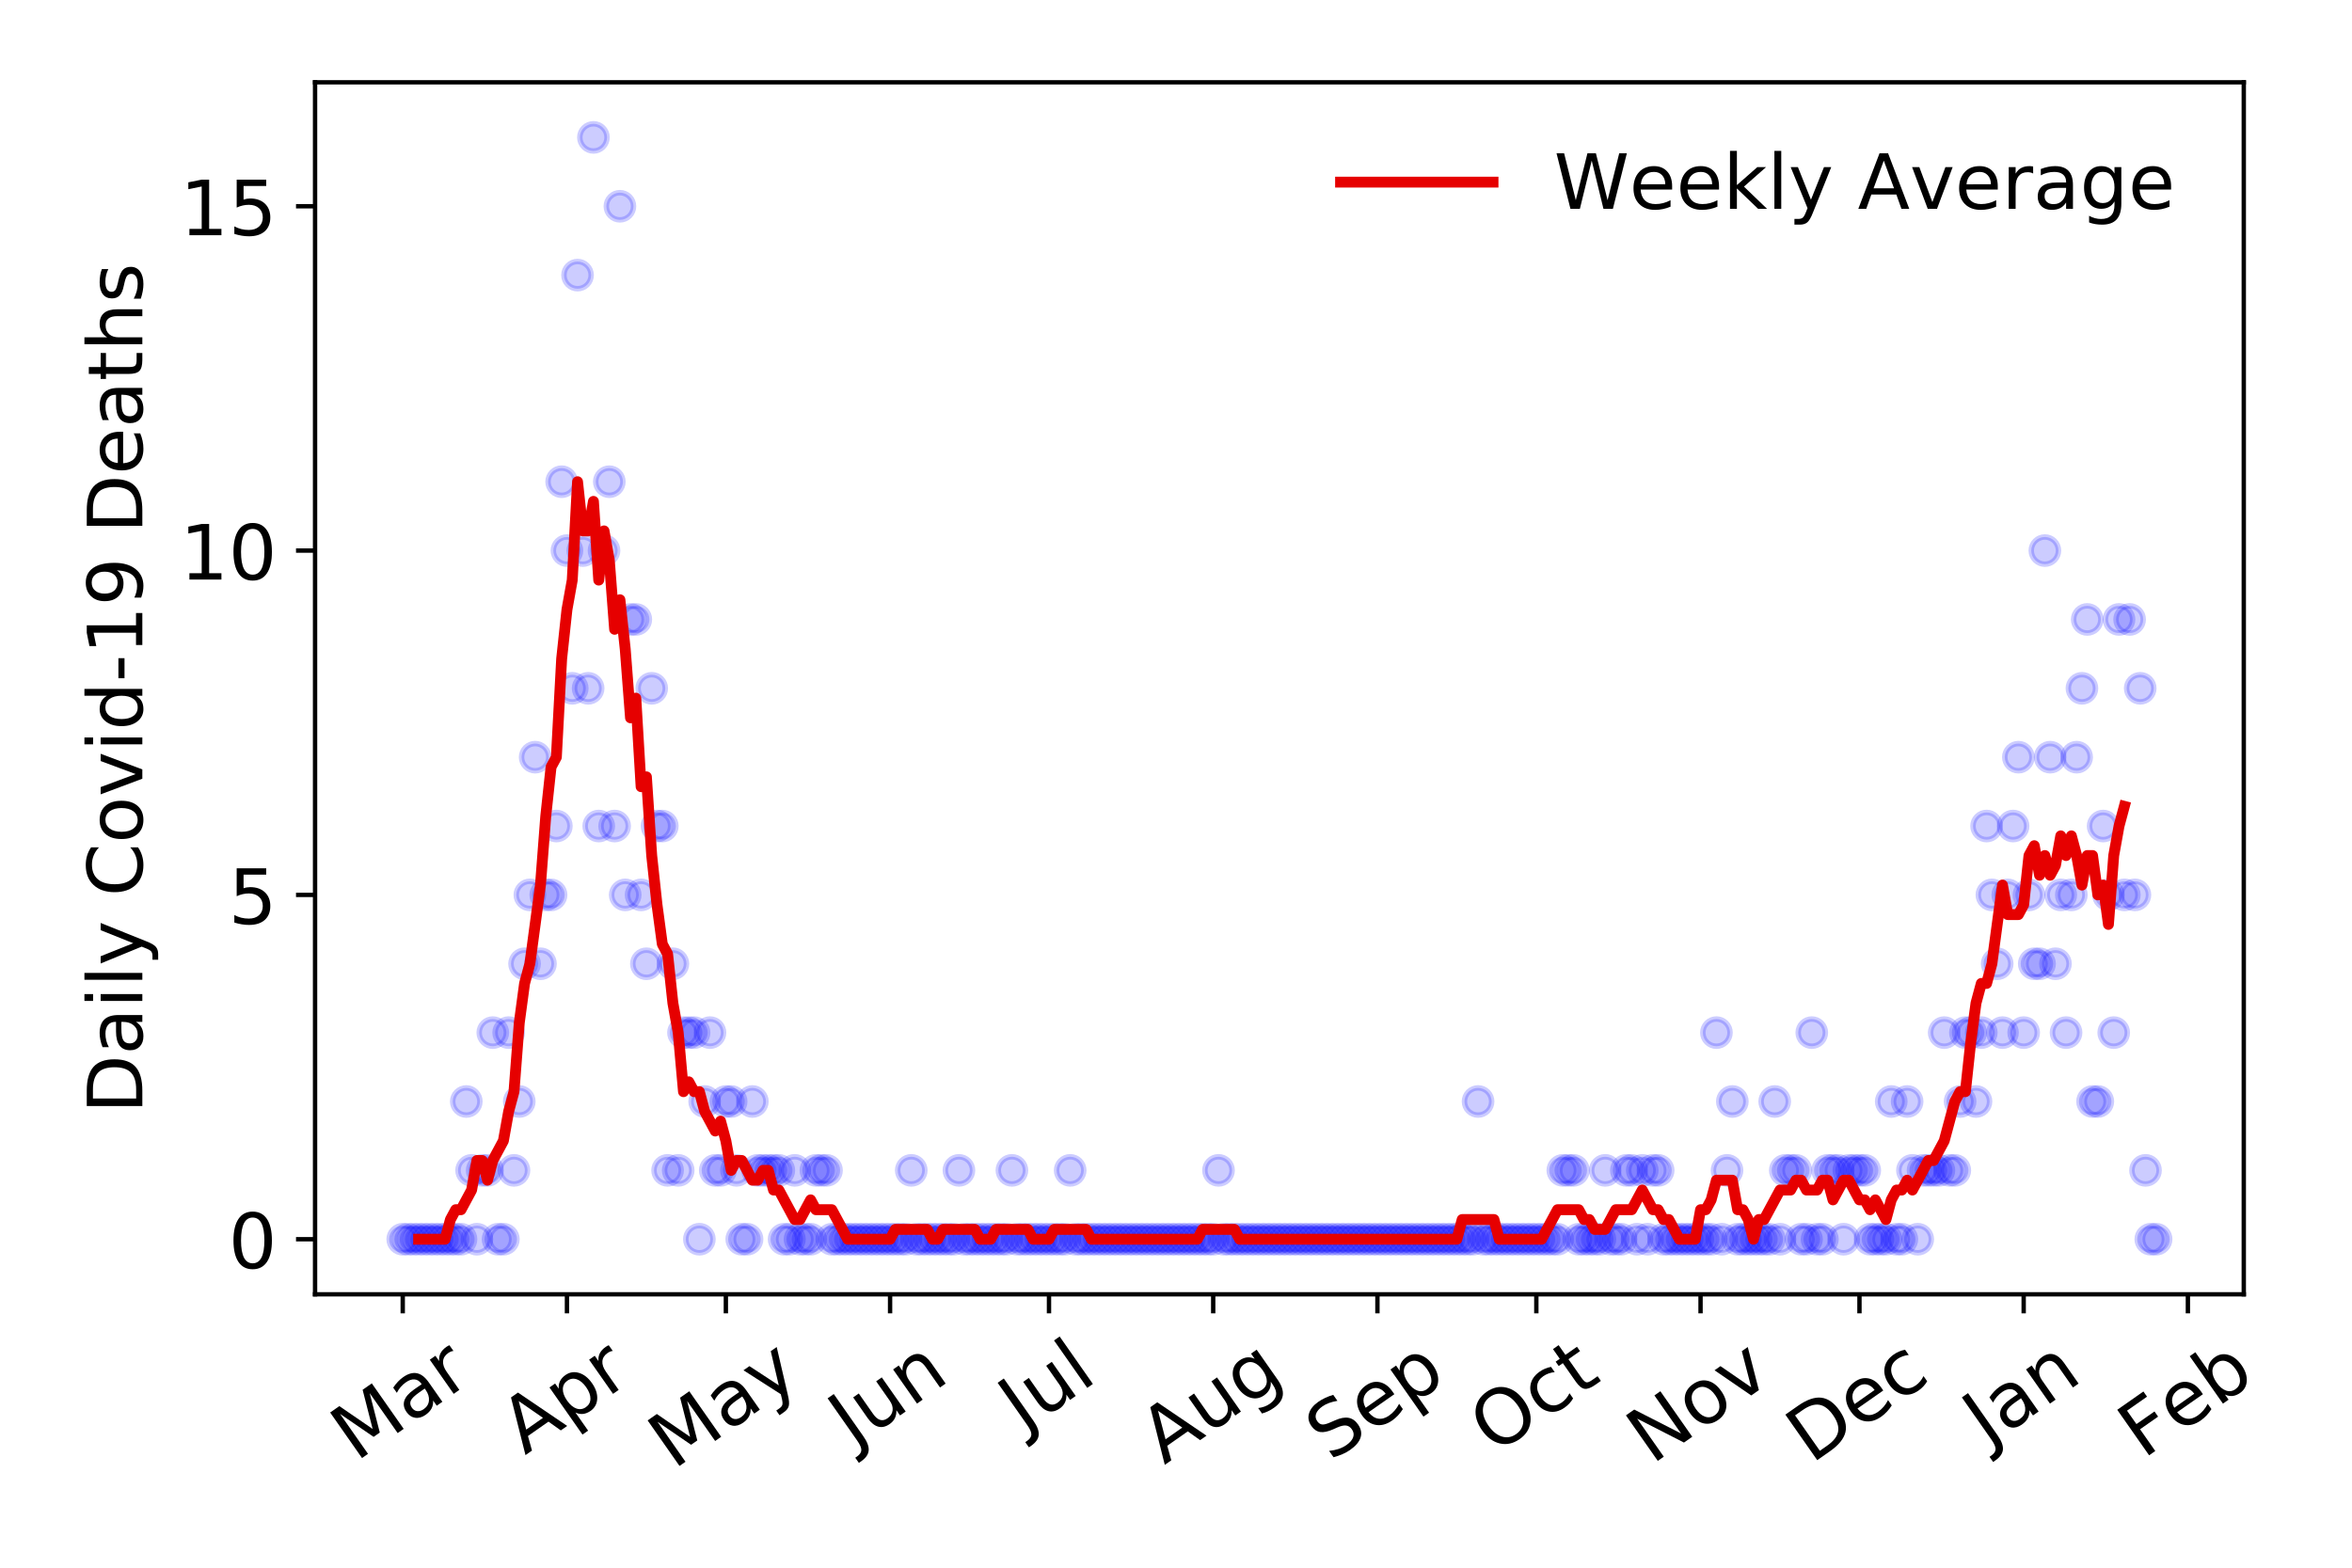 <?xml version="1.0" encoding="utf-8" standalone="no"?>
<!DOCTYPE svg PUBLIC "-//W3C//DTD SVG 1.1//EN"
  "http://www.w3.org/Graphics/SVG/1.1/DTD/svg11.dtd">
<!-- Created with matplotlib (https://matplotlib.org/) -->
<svg height="288pt" version="1.1" viewBox="0 0 432 288" width="432pt" xmlns="http://www.w3.org/2000/svg" xmlns:xlink="http://www.w3.org/1999/xlink">
 <defs>
  <style type="text/css">
*{stroke-linecap:butt;stroke-linejoin:round;}
  </style>
 </defs>
 <g id="figure_1">
  <g id="patch_1">
   <path d="M 0 288 
L 432 288 
L 432 0 
L 0 0 
z
" style="fill:#ffffff;"/>
  </g>
  <g id="axes_1">
   <g id="patch_2">
    <path d="M 57.87 237.778 
L 412.122 237.778 
L 412.122 15.12 
L 57.87 15.12 
z
" style="fill:#ffffff;"/>
   </g>
   <g id="matplotlib.axis_1">
    <g id="xtick_1">
     <g id="line2d_1">
      <defs>
       <path d="M 0 0 
L 0 3.5 
" id="mf672c4f486" style="stroke:#000000;stroke-width:0.8;"/>
      </defs>
      <g>
       <use style="stroke:#000000;stroke-width:0.8;" x="73.972" xlink:href="#mf672c4f486" y="237.778"/>
      </g>
     </g>
     <g id="text_1">
      <!-- Mar -->
      <defs>
       <path d="M 9.812 72.906 
L 24.516 72.906 
L 43.109 23.297 
L 61.812 72.906 
L 76.516 72.906 
L 76.516 0 
L 66.891 0 
L 66.891 64.016 
L 48.094 14.016 
L 38.188 14.016 
L 19.391 64.016 
L 19.391 0 
L 9.812 0 
z
" id="DejaVuSans-77"/>
       <path d="M 34.281 27.484 
Q 23.391 27.484 19.188 25 
Q 14.984 22.516 14.984 16.5 
Q 14.984 11.719 18.141 8.906 
Q 21.297 6.109 26.703 6.109 
Q 34.188 6.109 38.703 11.406 
Q 43.219 16.703 43.219 25.484 
L 43.219 27.484 
z
M 52.203 31.203 
L 52.203 0 
L 43.219 0 
L 43.219 8.297 
Q 40.141 3.328 35.547 0.953 
Q 30.953 -1.422 24.312 -1.422 
Q 15.922 -1.422 10.953 3.297 
Q 6 8.016 6 15.922 
Q 6 25.141 12.172 29.828 
Q 18.359 34.516 30.609 34.516 
L 43.219 34.516 
L 43.219 35.406 
Q 43.219 41.609 39.141 45 
Q 35.062 48.391 27.688 48.391 
Q 23 48.391 18.547 47.266 
Q 14.109 46.141 10.016 43.891 
L 10.016 52.203 
Q 14.938 54.109 19.578 55.047 
Q 24.219 56 28.609 56 
Q 40.484 56 46.344 49.844 
Q 52.203 43.703 52.203 31.203 
z
" id="DejaVuSans-97"/>
       <path d="M 41.109 46.297 
Q 39.594 47.172 37.812 47.578 
Q 36.031 48 33.891 48 
Q 26.266 48 22.188 43.047 
Q 18.109 38.094 18.109 28.812 
L 18.109 0 
L 9.078 0 
L 9.078 54.688 
L 18.109 54.688 
L 18.109 46.188 
Q 20.953 51.172 25.484 53.578 
Q 30.031 56 36.531 56 
Q 37.453 56 38.578 55.875 
Q 39.703 55.766 41.062 55.516 
z
" id="DejaVuSans-114"/>
      </defs>
      <g transform="translate(65.37 268.643)rotate(-35)scale(0.14 -0.14)">
       <use xlink:href="#DejaVuSans-77"/>
       <use x="86.279" xlink:href="#DejaVuSans-97"/>
       <use x="147.559" xlink:href="#DejaVuSans-114"/>
      </g>
     </g>
    </g>
    <g id="xtick_2">
     <g id="line2d_2">
      <g>
       <use style="stroke:#000000;stroke-width:0.8;" x="104.134" xlink:href="#mf672c4f486" y="237.778"/>
      </g>
     </g>
     <g id="text_2">
      <!-- Apr -->
      <defs>
       <path d="M 34.188 63.188 
L 20.797 26.906 
L 47.609 26.906 
z
M 28.609 72.906 
L 39.797 72.906 
L 67.578 0 
L 57.328 0 
L 50.688 18.703 
L 17.828 18.703 
L 11.188 0 
L 0.781 0 
z
" id="DejaVuSans-65"/>
       <path d="M 18.109 8.203 
L 18.109 -20.797 
L 9.078 -20.797 
L 9.078 54.688 
L 18.109 54.688 
L 18.109 46.391 
Q 20.953 51.266 25.266 53.625 
Q 29.594 56 35.594 56 
Q 45.562 56 51.781 48.094 
Q 58.016 40.188 58.016 27.297 
Q 58.016 14.406 51.781 6.484 
Q 45.562 -1.422 35.594 -1.422 
Q 29.594 -1.422 25.266 0.953 
Q 20.953 3.328 18.109 8.203 
z
M 48.688 27.297 
Q 48.688 37.203 44.609 42.844 
Q 40.531 48.484 33.406 48.484 
Q 26.266 48.484 22.188 42.844 
Q 18.109 37.203 18.109 27.297 
Q 18.109 17.391 22.188 11.75 
Q 26.266 6.109 33.406 6.109 
Q 40.531 6.109 44.609 11.75 
Q 48.688 17.391 48.688 27.297 
z
" id="DejaVuSans-112"/>
      </defs>
      <g transform="translate(96.43 267.384)rotate(-35)scale(0.14 -0.14)">
       <use xlink:href="#DejaVuSans-65"/>
       <use x="68.408" xlink:href="#DejaVuSans-112"/>
       <use x="131.885" xlink:href="#DejaVuSans-114"/>
      </g>
     </g>
    </g>
    <g id="xtick_3">
     <g id="line2d_3">
      <g>
       <use style="stroke:#000000;stroke-width:0.8;" x="133.322" xlink:href="#mf672c4f486" y="237.778"/>
      </g>
     </g>
     <g id="text_3">
      <!-- May -->
      <defs>
       <path d="M 32.172 -5.078 
Q 28.375 -14.844 24.75 -17.812 
Q 21.141 -20.797 15.094 -20.797 
L 7.906 -20.797 
L 7.906 -13.281 
L 13.188 -13.281 
Q 16.891 -13.281 18.938 -11.516 
Q 21 -9.766 23.484 -3.219 
L 25.094 0.875 
L 2.984 54.688 
L 12.5 54.688 
L 29.594 11.922 
L 46.688 54.688 
L 56.203 54.688 
z
" id="DejaVuSans-121"/>
      </defs>
      <g transform="translate(123.683 270.094)rotate(-35)scale(0.14 -0.14)">
       <use xlink:href="#DejaVuSans-77"/>
       <use x="86.279" xlink:href="#DejaVuSans-97"/>
       <use x="147.559" xlink:href="#DejaVuSans-121"/>
      </g>
     </g>
    </g>
    <g id="xtick_4">
     <g id="line2d_4">
      <g>
       <use style="stroke:#000000;stroke-width:0.8;" x="163.484" xlink:href="#mf672c4f486" y="237.778"/>
      </g>
     </g>
     <g id="text_4">
      <!-- Jun -->
      <defs>
       <path d="M 9.812 72.906 
L 19.672 72.906 
L 19.672 5.078 
Q 19.672 -8.109 14.672 -14.062 
Q 9.672 -20.016 -1.422 -20.016 
L -5.172 -20.016 
L -5.172 -11.719 
L -2.094 -11.719 
Q 4.438 -11.719 7.125 -8.047 
Q 9.812 -4.391 9.812 5.078 
z
" id="DejaVuSans-74"/>
       <path d="M 8.5 21.578 
L 8.5 54.688 
L 17.484 54.688 
L 17.484 21.922 
Q 17.484 14.156 20.5 10.266 
Q 23.531 6.391 29.594 6.391 
Q 36.859 6.391 41.078 11.031 
Q 45.312 15.672 45.312 23.688 
L 45.312 54.688 
L 54.297 54.688 
L 54.297 0 
L 45.312 0 
L 45.312 8.406 
Q 42.047 3.422 37.719 1 
Q 33.406 -1.422 27.688 -1.422 
Q 18.266 -1.422 13.375 4.438 
Q 8.5 10.297 8.5 21.578 
z
M 31.109 56 
z
" id="DejaVuSans-117"/>
       <path d="M 54.891 33.016 
L 54.891 0 
L 45.906 0 
L 45.906 32.719 
Q 45.906 40.484 42.875 44.328 
Q 39.844 48.188 33.797 48.188 
Q 26.516 48.188 22.312 43.547 
Q 18.109 38.922 18.109 30.906 
L 18.109 0 
L 9.078 0 
L 9.078 54.688 
L 18.109 54.688 
L 18.109 46.188 
Q 21.344 51.125 25.703 53.562 
Q 30.078 56 35.797 56 
Q 45.219 56 50.047 50.172 
Q 54.891 44.344 54.891 33.016 
z
" id="DejaVuSans-110"/>
      </defs>
      <g transform="translate(156.74 266.039)rotate(-35)scale(0.14 -0.14)">
       <use xlink:href="#DejaVuSans-74"/>
       <use x="29.492" xlink:href="#DejaVuSans-117"/>
       <use x="92.871" xlink:href="#DejaVuSans-110"/>
      </g>
     </g>
    </g>
    <g id="xtick_5">
     <g id="line2d_5">
      <g>
       <use style="stroke:#000000;stroke-width:0.8;" x="192.672" xlink:href="#mf672c4f486" y="237.778"/>
      </g>
     </g>
     <g id="text_5">
      <!-- Jul -->
      <defs>
       <path d="M 9.422 75.984 
L 18.406 75.984 
L 18.406 0 
L 9.422 0 
z
" id="DejaVuSans-108"/>
      </defs>
      <g transform="translate(187.97 263.181)rotate(-35)scale(0.14 -0.14)">
       <use xlink:href="#DejaVuSans-74"/>
       <use x="29.492" xlink:href="#DejaVuSans-117"/>
       <use x="92.871" xlink:href="#DejaVuSans-108"/>
      </g>
     </g>
    </g>
    <g id="xtick_6">
     <g id="line2d_6">
      <g>
       <use style="stroke:#000000;stroke-width:0.8;" x="222.834" xlink:href="#mf672c4f486" y="237.778"/>
      </g>
     </g>
     <g id="text_6">
      <!-- Aug -->
      <defs>
       <path d="M 45.406 27.984 
Q 45.406 37.75 41.375 43.109 
Q 37.359 48.484 30.078 48.484 
Q 22.859 48.484 18.828 43.109 
Q 14.797 37.75 14.797 27.984 
Q 14.797 18.266 18.828 12.891 
Q 22.859 7.516 30.078 7.516 
Q 37.359 7.516 41.375 12.891 
Q 45.406 18.266 45.406 27.984 
z
M 54.391 6.781 
Q 54.391 -7.172 48.188 -13.984 
Q 42 -20.797 29.203 -20.797 
Q 24.469 -20.797 20.266 -20.094 
Q 16.062 -19.391 12.109 -17.922 
L 12.109 -9.188 
Q 16.062 -11.328 19.922 -12.344 
Q 23.781 -13.375 27.781 -13.375 
Q 36.625 -13.375 41.016 -8.766 
Q 45.406 -4.156 45.406 5.172 
L 45.406 9.625 
Q 42.625 4.781 38.281 2.391 
Q 33.938 0 27.875 0 
Q 17.828 0 11.672 7.656 
Q 5.516 15.328 5.516 27.984 
Q 5.516 40.672 11.672 48.328 
Q 17.828 56 27.875 56 
Q 33.938 56 38.281 53.609 
Q 42.625 51.219 45.406 46.391 
L 45.406 54.688 
L 54.391 54.688 
z
" id="DejaVuSans-103"/>
      </defs>
      <g transform="translate(213.853 269.172)rotate(-35)scale(0.14 -0.14)">
       <use xlink:href="#DejaVuSans-65"/>
       <use x="68.408" xlink:href="#DejaVuSans-117"/>
       <use x="131.787" xlink:href="#DejaVuSans-103"/>
      </g>
     </g>
    </g>
    <g id="xtick_7">
     <g id="line2d_7">
      <g>
       <use style="stroke:#000000;stroke-width:0.8;" x="252.996" xlink:href="#mf672c4f486" y="237.778"/>
      </g>
     </g>
     <g id="text_7">
      <!-- Sep -->
      <defs>
       <path d="M 53.516 70.516 
L 53.516 60.891 
Q 47.906 63.578 42.922 64.891 
Q 37.938 66.219 33.297 66.219 
Q 25.25 66.219 20.875 63.094 
Q 16.5 59.969 16.5 54.203 
Q 16.5 49.359 19.406 46.891 
Q 22.312 44.438 30.422 42.922 
L 36.375 41.703 
Q 47.406 39.594 52.656 34.297 
Q 57.906 29 57.906 20.125 
Q 57.906 9.516 50.797 4.047 
Q 43.703 -1.422 29.984 -1.422 
Q 24.812 -1.422 18.969 -0.25 
Q 13.141 0.922 6.891 3.219 
L 6.891 13.375 
Q 12.891 10.016 18.656 8.297 
Q 24.422 6.594 29.984 6.594 
Q 38.422 6.594 43.016 9.906 
Q 47.609 13.234 47.609 19.391 
Q 47.609 24.75 44.312 27.781 
Q 41.016 30.812 33.5 32.328 
L 27.484 33.5 
Q 16.453 35.688 11.516 40.375 
Q 6.594 45.062 6.594 53.422 
Q 6.594 63.094 13.406 68.656 
Q 20.219 74.219 32.172 74.219 
Q 37.312 74.219 42.625 73.281 
Q 47.953 72.359 53.516 70.516 
z
" id="DejaVuSans-83"/>
       <path d="M 56.203 29.594 
L 56.203 25.203 
L 14.891 25.203 
Q 15.484 15.922 20.484 11.062 
Q 25.484 6.203 34.422 6.203 
Q 39.594 6.203 44.453 7.469 
Q 49.312 8.734 54.109 11.281 
L 54.109 2.781 
Q 49.266 0.734 44.188 -0.344 
Q 39.109 -1.422 33.891 -1.422 
Q 20.797 -1.422 13.156 6.188 
Q 5.516 13.812 5.516 26.812 
Q 5.516 40.234 12.766 48.109 
Q 20.016 56 32.328 56 
Q 43.359 56 49.781 48.891 
Q 56.203 41.797 56.203 29.594 
z
M 47.219 32.234 
Q 47.125 39.594 43.094 43.984 
Q 39.062 48.391 32.422 48.391 
Q 24.906 48.391 20.391 44.141 
Q 15.875 39.891 15.188 32.172 
z
" id="DejaVuSans-101"/>
      </defs>
      <g transform="translate(244.403 268.629)rotate(-35)scale(0.14 -0.14)">
       <use xlink:href="#DejaVuSans-83"/>
       <use x="63.477" xlink:href="#DejaVuSans-101"/>
       <use x="125" xlink:href="#DejaVuSans-112"/>
      </g>
     </g>
    </g>
    <g id="xtick_8">
     <g id="line2d_8">
      <g>
       <use style="stroke:#000000;stroke-width:0.8;" x="282.184" xlink:href="#mf672c4f486" y="237.778"/>
      </g>
     </g>
     <g id="text_8">
      <!-- Oct -->
      <defs>
       <path d="M 39.406 66.219 
Q 28.656 66.219 22.328 58.203 
Q 16.016 50.203 16.016 36.375 
Q 16.016 22.609 22.328 14.594 
Q 28.656 6.594 39.406 6.594 
Q 50.141 6.594 56.422 14.594 
Q 62.703 22.609 62.703 36.375 
Q 62.703 50.203 56.422 58.203 
Q 50.141 66.219 39.406 66.219 
z
M 39.406 74.219 
Q 54.734 74.219 63.906 63.938 
Q 73.094 53.656 73.094 36.375 
Q 73.094 19.141 63.906 8.859 
Q 54.734 -1.422 39.406 -1.422 
Q 24.031 -1.422 14.812 8.828 
Q 5.609 19.094 5.609 36.375 
Q 5.609 53.656 14.812 63.938 
Q 24.031 74.219 39.406 74.219 
z
" id="DejaVuSans-79"/>
       <path d="M 48.781 52.594 
L 48.781 44.188 
Q 44.969 46.297 41.141 47.344 
Q 37.312 48.391 33.406 48.391 
Q 24.656 48.391 19.812 42.844 
Q 14.984 37.312 14.984 27.297 
Q 14.984 17.281 19.812 11.734 
Q 24.656 6.203 33.406 6.203 
Q 37.312 6.203 41.141 7.25 
Q 44.969 8.297 48.781 10.406 
L 48.781 2.094 
Q 45.016 0.344 40.984 -0.531 
Q 36.969 -1.422 32.422 -1.422 
Q 20.062 -1.422 12.781 6.344 
Q 5.516 14.109 5.516 27.297 
Q 5.516 40.672 12.859 48.328 
Q 20.219 56 33.016 56 
Q 37.156 56 41.109 55.141 
Q 45.062 54.297 48.781 52.594 
z
" id="DejaVuSans-99"/>
       <path d="M 18.312 70.219 
L 18.312 54.688 
L 36.812 54.688 
L 36.812 47.703 
L 18.312 47.703 
L 18.312 18.016 
Q 18.312 11.328 20.141 9.422 
Q 21.969 7.516 27.594 7.516 
L 36.812 7.516 
L 36.812 0 
L 27.594 0 
Q 17.188 0 13.234 3.875 
Q 9.281 7.766 9.281 18.016 
L 9.281 47.703 
L 2.688 47.703 
L 2.688 54.688 
L 9.281 54.688 
L 9.281 70.219 
z
" id="DejaVuSans-116"/>
      </defs>
      <g transform="translate(274.485 267.377)rotate(-35)scale(0.14 -0.14)">
       <use xlink:href="#DejaVuSans-79"/>
       <use x="78.711" xlink:href="#DejaVuSans-99"/>
       <use x="133.691" xlink:href="#DejaVuSans-116"/>
      </g>
     </g>
    </g>
    <g id="xtick_9">
     <g id="line2d_9">
      <g>
       <use style="stroke:#000000;stroke-width:0.8;" x="312.346" xlink:href="#mf672c4f486" y="237.778"/>
      </g>
     </g>
     <g id="text_9">
      <!-- Nov -->
      <defs>
       <path d="M 9.812 72.906 
L 23.094 72.906 
L 55.422 11.922 
L 55.422 72.906 
L 64.984 72.906 
L 64.984 0 
L 51.703 0 
L 19.391 60.984 
L 19.391 0 
L 9.812 0 
z
" id="DejaVuSans-78"/>
       <path d="M 30.609 48.391 
Q 23.391 48.391 19.188 42.75 
Q 14.984 37.109 14.984 27.297 
Q 14.984 17.484 19.156 11.844 
Q 23.344 6.203 30.609 6.203 
Q 37.797 6.203 41.984 11.859 
Q 46.188 17.531 46.188 27.297 
Q 46.188 37.016 41.984 42.703 
Q 37.797 48.391 30.609 48.391 
z
M 30.609 56 
Q 42.328 56 49.016 48.375 
Q 55.719 40.766 55.719 27.297 
Q 55.719 13.875 49.016 6.219 
Q 42.328 -1.422 30.609 -1.422 
Q 18.844 -1.422 12.172 6.219 
Q 5.516 13.875 5.516 27.297 
Q 5.516 40.766 12.172 48.375 
Q 18.844 56 30.609 56 
z
" id="DejaVuSans-111"/>
       <path d="M 2.984 54.688 
L 12.5 54.688 
L 29.594 8.797 
L 46.688 54.688 
L 56.203 54.688 
L 35.688 0 
L 23.484 0 
z
" id="DejaVuSans-118"/>
      </defs>
      <g transform="translate(303.369 269.166)rotate(-35)scale(0.14 -0.14)">
       <use xlink:href="#DejaVuSans-78"/>
       <use x="74.805" xlink:href="#DejaVuSans-111"/>
       <use x="135.986" xlink:href="#DejaVuSans-118"/>
      </g>
     </g>
    </g>
    <g id="xtick_10">
     <g id="line2d_10">
      <g>
       <use style="stroke:#000000;stroke-width:0.8;" x="341.534" xlink:href="#mf672c4f486" y="237.778"/>
      </g>
     </g>
     <g id="text_10">
      <!-- Dec -->
      <defs>
       <path d="M 19.672 64.797 
L 19.672 8.109 
L 31.594 8.109 
Q 46.688 8.109 53.688 14.938 
Q 60.688 21.781 60.688 36.531 
Q 60.688 51.172 53.688 57.984 
Q 46.688 64.797 31.594 64.797 
z
M 9.812 72.906 
L 30.078 72.906 
Q 51.266 72.906 61.172 64.094 
Q 71.094 55.281 71.094 36.531 
Q 71.094 17.672 61.125 8.828 
Q 51.172 0 30.078 0 
L 9.812 0 
z
" id="DejaVuSans-68"/>
      </defs>
      <g transform="translate(332.654 269.032)rotate(-35)scale(0.14 -0.14)">
       <use xlink:href="#DejaVuSans-68"/>
       <use x="77.002" xlink:href="#DejaVuSans-101"/>
       <use x="138.525" xlink:href="#DejaVuSans-99"/>
      </g>
     </g>
    </g>
    <g id="xtick_11">
     <g id="line2d_11">
      <g>
       <use style="stroke:#000000;stroke-width:0.8;" x="371.696" xlink:href="#mf672c4f486" y="237.778"/>
      </g>
     </g>
     <g id="text_11">
      <!-- Jan -->
      <g transform="translate(365.072 265.871)rotate(-35)scale(0.14 -0.14)">
       <use xlink:href="#DejaVuSans-74"/>
       <use x="29.492" xlink:href="#DejaVuSans-97"/>
       <use x="90.771" xlink:href="#DejaVuSans-110"/>
      </g>
     </g>
    </g>
    <g id="xtick_12">
     <g id="line2d_12">
      <g>
       <use style="stroke:#000000;stroke-width:0.8;" x="401.857" xlink:href="#mf672c4f486" y="237.778"/>
      </g>
     </g>
     <g id="text_12">
      <!-- Feb -->
      <defs>
       <path d="M 9.812 72.906 
L 51.703 72.906 
L 51.703 64.594 
L 19.672 64.594 
L 19.672 43.109 
L 48.578 43.109 
L 48.578 34.812 
L 19.672 34.812 
L 19.672 0 
L 9.812 0 
z
" id="DejaVuSans-70"/>
       <path d="M 48.688 27.297 
Q 48.688 37.203 44.609 42.844 
Q 40.531 48.484 33.406 48.484 
Q 26.266 48.484 22.188 42.844 
Q 18.109 37.203 18.109 27.297 
Q 18.109 17.391 22.188 11.75 
Q 26.266 6.109 33.406 6.109 
Q 40.531 6.109 44.609 11.75 
Q 48.688 17.391 48.688 27.297 
z
M 18.109 46.391 
Q 20.953 51.266 25.266 53.625 
Q 29.594 56 35.594 56 
Q 45.562 56 51.781 48.094 
Q 58.016 40.188 58.016 27.297 
Q 58.016 14.406 51.781 6.484 
Q 45.562 -1.422 35.594 -1.422 
Q 29.594 -1.422 25.266 0.953 
Q 20.953 3.328 18.109 8.203 
L 18.109 0 
L 9.078 0 
L 9.078 75.984 
L 18.109 75.984 
z
" id="DejaVuSans-98"/>
      </defs>
      <g transform="translate(393.611 268.143)rotate(-35)scale(0.14 -0.14)">
       <use xlink:href="#DejaVuSans-70"/>
       <use x="57.441" xlink:href="#DejaVuSans-101"/>
       <use x="118.965" xlink:href="#DejaVuSans-98"/>
      </g>
     </g>
    </g>
   </g>
   <g id="matplotlib.axis_2">
    <g id="ytick_1">
     <g id="line2d_13">
      <defs>
       <path d="M 0 0 
L -3.5 0 
" id="m1978829795" style="stroke:#000000;stroke-width:0.8;"/>
      </defs>
      <g>
       <use style="stroke:#000000;stroke-width:0.8;" x="57.87" xlink:href="#m1978829795" y="227.657"/>
      </g>
     </g>
     <g id="text_13">
      <!-- 0 -->
      <defs>
       <path d="M 31.781 66.406 
Q 24.172 66.406 20.328 58.906 
Q 16.5 51.422 16.5 36.375 
Q 16.5 21.391 20.328 13.891 
Q 24.172 6.391 31.781 6.391 
Q 39.453 6.391 43.281 13.891 
Q 47.125 21.391 47.125 36.375 
Q 47.125 51.422 43.281 58.906 
Q 39.453 66.406 31.781 66.406 
z
M 31.781 74.219 
Q 44.047 74.219 50.516 64.516 
Q 56.984 54.828 56.984 36.375 
Q 56.984 17.969 50.516 8.266 
Q 44.047 -1.422 31.781 -1.422 
Q 19.531 -1.422 13.062 8.266 
Q 6.594 17.969 6.594 36.375 
Q 6.594 54.828 13.062 64.516 
Q 19.531 74.219 31.781 74.219 
z
" id="DejaVuSans-48"/>
      </defs>
      <g transform="translate(41.962 232.976)scale(0.14 -0.14)">
       <use xlink:href="#DejaVuSans-48"/>
      </g>
     </g>
    </g>
    <g id="ytick_2">
     <g id="line2d_14">
      <g>
       <use style="stroke:#000000;stroke-width:0.8;" x="57.87" xlink:href="#m1978829795" y="164.402"/>
      </g>
     </g>
     <g id="text_14">
      <!-- 5 -->
      <defs>
       <path d="M 10.797 72.906 
L 49.516 72.906 
L 49.516 64.594 
L 19.828 64.594 
L 19.828 46.734 
Q 21.969 47.469 24.109 47.828 
Q 26.266 48.188 28.422 48.188 
Q 40.625 48.188 47.75 41.5 
Q 54.891 34.812 54.891 23.391 
Q 54.891 11.625 47.562 5.094 
Q 40.234 -1.422 26.906 -1.422 
Q 22.312 -1.422 17.547 -0.641 
Q 12.797 0.141 7.719 1.703 
L 7.719 11.625 
Q 12.109 9.234 16.797 8.062 
Q 21.484 6.891 26.703 6.891 
Q 35.156 6.891 40.078 11.328 
Q 45.016 15.766 45.016 23.391 
Q 45.016 31 40.078 35.438 
Q 35.156 39.891 26.703 39.891 
Q 22.75 39.891 18.812 39.016 
Q 14.891 38.141 10.797 36.281 
z
" id="DejaVuSans-53"/>
      </defs>
      <g transform="translate(41.962 169.721)scale(0.14 -0.14)">
       <use xlink:href="#DejaVuSans-53"/>
      </g>
     </g>
    </g>
    <g id="ytick_3">
     <g id="line2d_15">
      <g>
       <use style="stroke:#000000;stroke-width:0.8;" x="57.87" xlink:href="#m1978829795" y="101.147"/>
      </g>
     </g>
     <g id="text_15">
      <!-- 10 -->
      <defs>
       <path d="M 12.406 8.297 
L 28.516 8.297 
L 28.516 63.922 
L 10.984 60.406 
L 10.984 69.391 
L 28.422 72.906 
L 38.281 72.906 
L 38.281 8.297 
L 54.391 8.297 
L 54.391 0 
L 12.406 0 
z
" id="DejaVuSans-49"/>
      </defs>
      <g transform="translate(33.055 106.466)scale(0.14 -0.14)">
       <use xlink:href="#DejaVuSans-49"/>
       <use x="63.623" xlink:href="#DejaVuSans-48"/>
      </g>
     </g>
    </g>
    <g id="ytick_4">
     <g id="line2d_16">
      <g>
       <use style="stroke:#000000;stroke-width:0.8;" x="57.87" xlink:href="#m1978829795" y="37.892"/>
      </g>
     </g>
     <g id="text_16">
      <!-- 15 -->
      <g transform="translate(33.055 43.211)scale(0.14 -0.14)">
       <use xlink:href="#DejaVuSans-49"/>
       <use x="63.623" xlink:href="#DejaVuSans-53"/>
      </g>
     </g>
    </g>
    <g id="text_17">
     <!-- Daily Covid-19 Deaths -->
     <defs>
      <path d="M 9.422 54.688 
L 18.406 54.688 
L 18.406 0 
L 9.422 0 
z
M 9.422 75.984 
L 18.406 75.984 
L 18.406 64.594 
L 9.422 64.594 
z
" id="DejaVuSans-105"/>
      <path id="DejaVuSans-32"/>
      <path d="M 64.406 67.281 
L 64.406 56.891 
Q 59.422 61.531 53.781 63.812 
Q 48.141 66.109 41.797 66.109 
Q 29.297 66.109 22.656 58.469 
Q 16.016 50.828 16.016 36.375 
Q 16.016 21.969 22.656 14.328 
Q 29.297 6.688 41.797 6.688 
Q 48.141 6.688 53.781 8.984 
Q 59.422 11.281 64.406 15.922 
L 64.406 5.609 
Q 59.234 2.094 53.438 0.328 
Q 47.656 -1.422 41.219 -1.422 
Q 24.656 -1.422 15.125 8.703 
Q 5.609 18.844 5.609 36.375 
Q 5.609 53.953 15.125 64.078 
Q 24.656 74.219 41.219 74.219 
Q 47.75 74.219 53.531 72.484 
Q 59.328 70.75 64.406 67.281 
z
" id="DejaVuSans-67"/>
      <path d="M 45.406 46.391 
L 45.406 75.984 
L 54.391 75.984 
L 54.391 0 
L 45.406 0 
L 45.406 8.203 
Q 42.578 3.328 38.25 0.953 
Q 33.938 -1.422 27.875 -1.422 
Q 17.969 -1.422 11.734 6.484 
Q 5.516 14.406 5.516 27.297 
Q 5.516 40.188 11.734 48.094 
Q 17.969 56 27.875 56 
Q 33.938 56 38.25 53.625 
Q 42.578 51.266 45.406 46.391 
z
M 14.797 27.297 
Q 14.797 17.391 18.875 11.75 
Q 22.953 6.109 30.078 6.109 
Q 37.203 6.109 41.297 11.75 
Q 45.406 17.391 45.406 27.297 
Q 45.406 37.203 41.297 42.844 
Q 37.203 48.484 30.078 48.484 
Q 22.953 48.484 18.875 42.844 
Q 14.797 37.203 14.797 27.297 
z
" id="DejaVuSans-100"/>
      <path d="M 4.891 31.391 
L 31.203 31.391 
L 31.203 23.391 
L 4.891 23.391 
z
" id="DejaVuSans-45"/>
      <path d="M 10.984 1.516 
L 10.984 10.5 
Q 14.703 8.734 18.5 7.812 
Q 22.312 6.891 25.984 6.891 
Q 35.75 6.891 40.891 13.453 
Q 46.047 20.016 46.781 33.406 
Q 43.953 29.203 39.594 26.953 
Q 35.25 24.703 29.984 24.703 
Q 19.047 24.703 12.672 31.312 
Q 6.297 37.938 6.297 49.422 
Q 6.297 60.641 12.938 67.422 
Q 19.578 74.219 30.609 74.219 
Q 43.266 74.219 49.922 64.516 
Q 56.594 54.828 56.594 36.375 
Q 56.594 19.141 48.406 8.859 
Q 40.234 -1.422 26.422 -1.422 
Q 22.703 -1.422 18.891 -0.688 
Q 15.094 0.047 10.984 1.516 
z
M 30.609 32.422 
Q 37.25 32.422 41.125 36.953 
Q 45.016 41.5 45.016 49.422 
Q 45.016 57.281 41.125 61.844 
Q 37.25 66.406 30.609 66.406 
Q 23.969 66.406 20.094 61.844 
Q 16.219 57.281 16.219 49.422 
Q 16.219 41.5 20.094 36.953 
Q 23.969 32.422 30.609 32.422 
z
" id="DejaVuSans-57"/>
      <path d="M 54.891 33.016 
L 54.891 0 
L 45.906 0 
L 45.906 32.719 
Q 45.906 40.484 42.875 44.328 
Q 39.844 48.188 33.797 48.188 
Q 26.516 48.188 22.312 43.547 
Q 18.109 38.922 18.109 30.906 
L 18.109 0 
L 9.078 0 
L 9.078 75.984 
L 18.109 75.984 
L 18.109 46.188 
Q 21.344 51.125 25.703 53.562 
Q 30.078 56 35.797 56 
Q 45.219 56 50.047 50.172 
Q 54.891 44.344 54.891 33.016 
z
" id="DejaVuSans-104"/>
      <path d="M 44.281 53.078 
L 44.281 44.578 
Q 40.484 46.531 36.375 47.5 
Q 32.281 48.484 27.875 48.484 
Q 21.188 48.484 17.844 46.438 
Q 14.5 44.391 14.5 40.281 
Q 14.5 37.156 16.891 35.375 
Q 19.281 33.594 26.516 31.984 
L 29.594 31.297 
Q 39.156 29.25 43.188 25.516 
Q 47.219 21.781 47.219 15.094 
Q 47.219 7.469 41.188 3.016 
Q 35.156 -1.422 24.609 -1.422 
Q 20.219 -1.422 15.453 -0.562 
Q 10.688 0.297 5.422 2 
L 5.422 11.281 
Q 10.406 8.688 15.234 7.391 
Q 20.062 6.109 24.812 6.109 
Q 31.156 6.109 34.562 8.281 
Q 37.984 10.453 37.984 14.406 
Q 37.984 18.062 35.516 20.016 
Q 33.062 21.969 24.703 23.781 
L 21.578 24.516 
Q 13.234 26.266 9.516 29.906 
Q 5.812 33.547 5.812 39.891 
Q 5.812 47.609 11.281 51.797 
Q 16.75 56 26.812 56 
Q 31.781 56 36.172 55.266 
Q 40.578 54.547 44.281 53.078 
z
" id="DejaVuSans-115"/>
     </defs>
     <g transform="translate(26.143 204.56)rotate(-90)scale(0.14 -0.14)">
      <use xlink:href="#DejaVuSans-68"/>
      <use x="77.002" xlink:href="#DejaVuSans-97"/>
      <use x="138.281" xlink:href="#DejaVuSans-105"/>
      <use x="166.064" xlink:href="#DejaVuSans-108"/>
      <use x="193.848" xlink:href="#DejaVuSans-121"/>
      <use x="253.027" xlink:href="#DejaVuSans-32"/>
      <use x="284.814" xlink:href="#DejaVuSans-67"/>
      <use x="354.639" xlink:href="#DejaVuSans-111"/>
      <use x="415.82" xlink:href="#DejaVuSans-118"/>
      <use x="475" xlink:href="#DejaVuSans-105"/>
      <use x="502.783" xlink:href="#DejaVuSans-100"/>
      <use x="566.26" xlink:href="#DejaVuSans-45"/>
      <use x="602.344" xlink:href="#DejaVuSans-49"/>
      <use x="665.967" xlink:href="#DejaVuSans-57"/>
      <use x="729.59" xlink:href="#DejaVuSans-32"/>
      <use x="761.377" xlink:href="#DejaVuSans-68"/>
      <use x="838.379" xlink:href="#DejaVuSans-101"/>
      <use x="899.902" xlink:href="#DejaVuSans-97"/>
      <use x="961.182" xlink:href="#DejaVuSans-116"/>
      <use x="1000.391" xlink:href="#DejaVuSans-104"/>
      <use x="1063.77" xlink:href="#DejaVuSans-115"/>
     </g>
    </g>
   </g>
   <g id="line2d_17">
    <defs>
     <path d="M 0 2.5 
C 0.663 2.5 1.299 2.237 1.768 1.768 
C 2.237 1.299 2.5 0.663 2.5 0 
C 2.5 -0.663 2.237 -1.299 1.768 -1.768 
C 1.299 -2.237 0.663 -2.5 0 -2.5 
C -0.663 -2.5 -1.299 -2.237 -1.768 -1.768 
C -2.237 -1.299 -2.5 -0.663 -2.5 0 
C -2.5 0.663 -2.237 1.299 -1.768 1.768 
C -1.299 2.237 -0.663 2.5 0 2.5 
z
" id="m5f1273e39e" style="stroke:#0000ff;stroke-opacity:0.2;"/>
    </defs>
    <g clip-path="url(#p19da0c2228)">
     <use style="fill:#0000ff;fill-opacity:0.2;stroke:#0000ff;stroke-opacity:0.2;" x="73.972" xlink:href="#m5f1273e39e" y="227.657"/>
     <use style="fill:#0000ff;fill-opacity:0.2;stroke:#0000ff;stroke-opacity:0.2;" x="74.945" xlink:href="#m5f1273e39e" y="227.657"/>
     <use style="fill:#0000ff;fill-opacity:0.2;stroke:#0000ff;stroke-opacity:0.2;" x="75.918" xlink:href="#m5f1273e39e" y="227.657"/>
     <use style="fill:#0000ff;fill-opacity:0.2;stroke:#0000ff;stroke-opacity:0.2;" x="76.891" xlink:href="#m5f1273e39e" y="227.657"/>
     <use style="fill:#0000ff;fill-opacity:0.2;stroke:#0000ff;stroke-opacity:0.2;" x="77.864" xlink:href="#m5f1273e39e" y="227.657"/>
     <use style="fill:#0000ff;fill-opacity:0.2;stroke:#0000ff;stroke-opacity:0.2;" x="78.837" xlink:href="#m5f1273e39e" y="227.657"/>
     <use style="fill:#0000ff;fill-opacity:0.2;stroke:#0000ff;stroke-opacity:0.2;" x="79.81" xlink:href="#m5f1273e39e" y="227.657"/>
     <use style="fill:#0000ff;fill-opacity:0.2;stroke:#0000ff;stroke-opacity:0.2;" x="80.783" xlink:href="#m5f1273e39e" y="227.657"/>
     <use style="fill:#0000ff;fill-opacity:0.2;stroke:#0000ff;stroke-opacity:0.2;" x="81.756" xlink:href="#m5f1273e39e" y="227.657"/>
     <use style="fill:#0000ff;fill-opacity:0.2;stroke:#0000ff;stroke-opacity:0.2;" x="82.729" xlink:href="#m5f1273e39e" y="227.657"/>
     <use style="fill:#0000ff;fill-opacity:0.2;stroke:#0000ff;stroke-opacity:0.2;" x="83.702" xlink:href="#m5f1273e39e" y="227.657"/>
     <use style="fill:#0000ff;fill-opacity:0.2;stroke:#0000ff;stroke-opacity:0.2;" x="84.675" xlink:href="#m5f1273e39e" y="227.657"/>
     <use style="fill:#0000ff;fill-opacity:0.2;stroke:#0000ff;stroke-opacity:0.2;" x="85.648" xlink:href="#m5f1273e39e" y="202.355"/>
     <use style="fill:#0000ff;fill-opacity:0.2;stroke:#0000ff;stroke-opacity:0.2;" x="86.621" xlink:href="#m5f1273e39e" y="215.006"/>
     <use style="fill:#0000ff;fill-opacity:0.2;stroke:#0000ff;stroke-opacity:0.2;" x="87.594" xlink:href="#m5f1273e39e" y="227.657"/>
     <use style="fill:#0000ff;fill-opacity:0.2;stroke:#0000ff;stroke-opacity:0.2;" x="88.567" xlink:href="#m5f1273e39e" y="215.006"/>
     <use style="fill:#0000ff;fill-opacity:0.2;stroke:#0000ff;stroke-opacity:0.2;" x="89.54" xlink:href="#m5f1273e39e" y="215.006"/>
     <use style="fill:#0000ff;fill-opacity:0.2;stroke:#0000ff;stroke-opacity:0.2;" x="90.513" xlink:href="#m5f1273e39e" y="189.704"/>
     <use style="fill:#0000ff;fill-opacity:0.2;stroke:#0000ff;stroke-opacity:0.2;" x="91.485" xlink:href="#m5f1273e39e" y="227.657"/>
     <use style="fill:#0000ff;fill-opacity:0.2;stroke:#0000ff;stroke-opacity:0.2;" x="92.458" xlink:href="#m5f1273e39e" y="227.657"/>
     <use style="fill:#0000ff;fill-opacity:0.2;stroke:#0000ff;stroke-opacity:0.2;" x="93.431" xlink:href="#m5f1273e39e" y="189.704"/>
     <use style="fill:#0000ff;fill-opacity:0.2;stroke:#0000ff;stroke-opacity:0.2;" x="94.404" xlink:href="#m5f1273e39e" y="215.006"/>
     <use style="fill:#0000ff;fill-opacity:0.2;stroke:#0000ff;stroke-opacity:0.2;" x="95.377" xlink:href="#m5f1273e39e" y="202.355"/>
     <use style="fill:#0000ff;fill-opacity:0.2;stroke:#0000ff;stroke-opacity:0.2;" x="96.35" xlink:href="#m5f1273e39e" y="177.053"/>
     <use style="fill:#0000ff;fill-opacity:0.2;stroke:#0000ff;stroke-opacity:0.2;" x="97.323" xlink:href="#m5f1273e39e" y="164.402"/>
     <use style="fill:#0000ff;fill-opacity:0.2;stroke:#0000ff;stroke-opacity:0.2;" x="98.296" xlink:href="#m5f1273e39e" y="139.1"/>
     <use style="fill:#0000ff;fill-opacity:0.2;stroke:#0000ff;stroke-opacity:0.2;" x="99.269" xlink:href="#m5f1273e39e" y="177.053"/>
     <use style="fill:#0000ff;fill-opacity:0.2;stroke:#0000ff;stroke-opacity:0.2;" x="100.242" xlink:href="#m5f1273e39e" y="164.402"/>
     <use style="fill:#0000ff;fill-opacity:0.2;stroke:#0000ff;stroke-opacity:0.2;" x="101.215" xlink:href="#m5f1273e39e" y="164.402"/>
     <use style="fill:#0000ff;fill-opacity:0.2;stroke:#0000ff;stroke-opacity:0.2;" x="102.188" xlink:href="#m5f1273e39e" y="151.751"/>
     <use style="fill:#0000ff;fill-opacity:0.2;stroke:#0000ff;stroke-opacity:0.2;" x="103.161" xlink:href="#m5f1273e39e" y="88.496"/>
     <use style="fill:#0000ff;fill-opacity:0.2;stroke:#0000ff;stroke-opacity:0.2;" x="104.134" xlink:href="#m5f1273e39e" y="101.147"/>
     <use style="fill:#0000ff;fill-opacity:0.2;stroke:#0000ff;stroke-opacity:0.2;" x="105.107" xlink:href="#m5f1273e39e" y="126.449"/>
     <use style="fill:#0000ff;fill-opacity:0.2;stroke:#0000ff;stroke-opacity:0.2;" x="106.08" xlink:href="#m5f1273e39e" y="50.543"/>
     <use style="fill:#0000ff;fill-opacity:0.2;stroke:#0000ff;stroke-opacity:0.2;" x="107.053" xlink:href="#m5f1273e39e" y="101.147"/>
     <use style="fill:#0000ff;fill-opacity:0.2;stroke:#0000ff;stroke-opacity:0.2;" x="108.026" xlink:href="#m5f1273e39e" y="126.449"/>
     <use style="fill:#0000ff;fill-opacity:0.2;stroke:#0000ff;stroke-opacity:0.2;" x="108.999" xlink:href="#m5f1273e39e" y="25.241"/>
     <use style="fill:#0000ff;fill-opacity:0.2;stroke:#0000ff;stroke-opacity:0.2;" x="109.972" xlink:href="#m5f1273e39e" y="151.751"/>
     <use style="fill:#0000ff;fill-opacity:0.2;stroke:#0000ff;stroke-opacity:0.2;" x="110.945" xlink:href="#m5f1273e39e" y="101.147"/>
     <use style="fill:#0000ff;fill-opacity:0.2;stroke:#0000ff;stroke-opacity:0.2;" x="111.917" xlink:href="#m5f1273e39e" y="88.496"/>
     <use style="fill:#0000ff;fill-opacity:0.2;stroke:#0000ff;stroke-opacity:0.2;" x="112.89" xlink:href="#m5f1273e39e" y="151.751"/>
     <use style="fill:#0000ff;fill-opacity:0.2;stroke:#0000ff;stroke-opacity:0.2;" x="113.863" xlink:href="#m5f1273e39e" y="37.892"/>
     <use style="fill:#0000ff;fill-opacity:0.2;stroke:#0000ff;stroke-opacity:0.2;" x="114.836" xlink:href="#m5f1273e39e" y="164.402"/>
     <use style="fill:#0000ff;fill-opacity:0.2;stroke:#0000ff;stroke-opacity:0.2;" x="115.809" xlink:href="#m5f1273e39e" y="113.798"/>
     <use style="fill:#0000ff;fill-opacity:0.2;stroke:#0000ff;stroke-opacity:0.2;" x="116.782" xlink:href="#m5f1273e39e" y="113.798"/>
     <use style="fill:#0000ff;fill-opacity:0.2;stroke:#0000ff;stroke-opacity:0.2;" x="117.755" xlink:href="#m5f1273e39e" y="164.402"/>
     <use style="fill:#0000ff;fill-opacity:0.2;stroke:#0000ff;stroke-opacity:0.2;" x="118.728" xlink:href="#m5f1273e39e" y="177.053"/>
     <use style="fill:#0000ff;fill-opacity:0.2;stroke:#0000ff;stroke-opacity:0.2;" x="119.701" xlink:href="#m5f1273e39e" y="126.449"/>
     <use style="fill:#0000ff;fill-opacity:0.2;stroke:#0000ff;stroke-opacity:0.2;" x="120.674" xlink:href="#m5f1273e39e" y="151.751"/>
     <use style="fill:#0000ff;fill-opacity:0.2;stroke:#0000ff;stroke-opacity:0.2;" x="121.647" xlink:href="#m5f1273e39e" y="151.751"/>
     <use style="fill:#0000ff;fill-opacity:0.2;stroke:#0000ff;stroke-opacity:0.2;" x="122.62" xlink:href="#m5f1273e39e" y="215.006"/>
     <use style="fill:#0000ff;fill-opacity:0.2;stroke:#0000ff;stroke-opacity:0.2;" x="123.593" xlink:href="#m5f1273e39e" y="177.053"/>
     <use style="fill:#0000ff;fill-opacity:0.2;stroke:#0000ff;stroke-opacity:0.2;" x="124.566" xlink:href="#m5f1273e39e" y="215.006"/>
     <use style="fill:#0000ff;fill-opacity:0.2;stroke:#0000ff;stroke-opacity:0.2;" x="125.539" xlink:href="#m5f1273e39e" y="189.704"/>
     <use style="fill:#0000ff;fill-opacity:0.2;stroke:#0000ff;stroke-opacity:0.2;" x="126.512" xlink:href="#m5f1273e39e" y="189.704"/>
     <use style="fill:#0000ff;fill-opacity:0.2;stroke:#0000ff;stroke-opacity:0.2;" x="127.485" xlink:href="#m5f1273e39e" y="189.704"/>
     <use style="fill:#0000ff;fill-opacity:0.2;stroke:#0000ff;stroke-opacity:0.2;" x="128.458" xlink:href="#m5f1273e39e" y="227.657"/>
     <use style="fill:#0000ff;fill-opacity:0.2;stroke:#0000ff;stroke-opacity:0.2;" x="129.431" xlink:href="#m5f1273e39e" y="202.355"/>
     <use style="fill:#0000ff;fill-opacity:0.2;stroke:#0000ff;stroke-opacity:0.2;" x="130.404" xlink:href="#m5f1273e39e" y="189.704"/>
     <use style="fill:#0000ff;fill-opacity:0.2;stroke:#0000ff;stroke-opacity:0.2;" x="131.377" xlink:href="#m5f1273e39e" y="215.006"/>
     <use style="fill:#0000ff;fill-opacity:0.2;stroke:#0000ff;stroke-opacity:0.2;" x="132.349" xlink:href="#m5f1273e39e" y="215.006"/>
     <use style="fill:#0000ff;fill-opacity:0.2;stroke:#0000ff;stroke-opacity:0.2;" x="133.322" xlink:href="#m5f1273e39e" y="202.355"/>
     <use style="fill:#0000ff;fill-opacity:0.2;stroke:#0000ff;stroke-opacity:0.2;" x="134.295" xlink:href="#m5f1273e39e" y="202.355"/>
     <use style="fill:#0000ff;fill-opacity:0.2;stroke:#0000ff;stroke-opacity:0.2;" x="135.268" xlink:href="#m5f1273e39e" y="215.006"/>
     <use style="fill:#0000ff;fill-opacity:0.2;stroke:#0000ff;stroke-opacity:0.2;" x="136.241" xlink:href="#m5f1273e39e" y="227.657"/>
     <use style="fill:#0000ff;fill-opacity:0.2;stroke:#0000ff;stroke-opacity:0.2;" x="137.214" xlink:href="#m5f1273e39e" y="227.657"/>
     <use style="fill:#0000ff;fill-opacity:0.2;stroke:#0000ff;stroke-opacity:0.2;" x="138.187" xlink:href="#m5f1273e39e" y="202.355"/>
     <use style="fill:#0000ff;fill-opacity:0.2;stroke:#0000ff;stroke-opacity:0.2;" x="139.16" xlink:href="#m5f1273e39e" y="215.006"/>
     <use style="fill:#0000ff;fill-opacity:0.2;stroke:#0000ff;stroke-opacity:0.2;" x="140.133" xlink:href="#m5f1273e39e" y="215.006"/>
     <use style="fill:#0000ff;fill-opacity:0.2;stroke:#0000ff;stroke-opacity:0.2;" x="141.106" xlink:href="#m5f1273e39e" y="215.006"/>
     <use style="fill:#0000ff;fill-opacity:0.2;stroke:#0000ff;stroke-opacity:0.2;" x="142.079" xlink:href="#m5f1273e39e" y="215.006"/>
     <use style="fill:#0000ff;fill-opacity:0.2;stroke:#0000ff;stroke-opacity:0.2;" x="143.052" xlink:href="#m5f1273e39e" y="215.006"/>
     <use style="fill:#0000ff;fill-opacity:0.2;stroke:#0000ff;stroke-opacity:0.2;" x="144.025" xlink:href="#m5f1273e39e" y="227.657"/>
     <use style="fill:#0000ff;fill-opacity:0.2;stroke:#0000ff;stroke-opacity:0.2;" x="144.998" xlink:href="#m5f1273e39e" y="227.657"/>
     <use style="fill:#0000ff;fill-opacity:0.2;stroke:#0000ff;stroke-opacity:0.2;" x="145.971" xlink:href="#m5f1273e39e" y="215.006"/>
     <use style="fill:#0000ff;fill-opacity:0.2;stroke:#0000ff;stroke-opacity:0.2;" x="146.944" xlink:href="#m5f1273e39e" y="227.657"/>
     <use style="fill:#0000ff;fill-opacity:0.2;stroke:#0000ff;stroke-opacity:0.2;" x="147.917" xlink:href="#m5f1273e39e" y="227.657"/>
     <use style="fill:#0000ff;fill-opacity:0.2;stroke:#0000ff;stroke-opacity:0.2;" x="148.89" xlink:href="#m5f1273e39e" y="227.657"/>
     <use style="fill:#0000ff;fill-opacity:0.2;stroke:#0000ff;stroke-opacity:0.2;" x="149.863" xlink:href="#m5f1273e39e" y="215.006"/>
     <use style="fill:#0000ff;fill-opacity:0.2;stroke:#0000ff;stroke-opacity:0.2;" x="150.836" xlink:href="#m5f1273e39e" y="215.006"/>
     <use style="fill:#0000ff;fill-opacity:0.2;stroke:#0000ff;stroke-opacity:0.2;" x="151.809" xlink:href="#m5f1273e39e" y="215.006"/>
     <use style="fill:#0000ff;fill-opacity:0.2;stroke:#0000ff;stroke-opacity:0.2;" x="152.781" xlink:href="#m5f1273e39e" y="227.657"/>
     <use style="fill:#0000ff;fill-opacity:0.2;stroke:#0000ff;stroke-opacity:0.2;" x="153.754" xlink:href="#m5f1273e39e" y="227.657"/>
     <use style="fill:#0000ff;fill-opacity:0.2;stroke:#0000ff;stroke-opacity:0.2;" x="154.727" xlink:href="#m5f1273e39e" y="227.657"/>
     <use style="fill:#0000ff;fill-opacity:0.2;stroke:#0000ff;stroke-opacity:0.2;" x="155.7" xlink:href="#m5f1273e39e" y="227.657"/>
     <use style="fill:#0000ff;fill-opacity:0.2;stroke:#0000ff;stroke-opacity:0.2;" x="156.673" xlink:href="#m5f1273e39e" y="227.657"/>
     <use style="fill:#0000ff;fill-opacity:0.2;stroke:#0000ff;stroke-opacity:0.2;" x="157.646" xlink:href="#m5f1273e39e" y="227.657"/>
     <use style="fill:#0000ff;fill-opacity:0.2;stroke:#0000ff;stroke-opacity:0.2;" x="158.619" xlink:href="#m5f1273e39e" y="227.657"/>
     <use style="fill:#0000ff;fill-opacity:0.2;stroke:#0000ff;stroke-opacity:0.2;" x="159.592" xlink:href="#m5f1273e39e" y="227.657"/>
     <use style="fill:#0000ff;fill-opacity:0.2;stroke:#0000ff;stroke-opacity:0.2;" x="160.565" xlink:href="#m5f1273e39e" y="227.657"/>
     <use style="fill:#0000ff;fill-opacity:0.2;stroke:#0000ff;stroke-opacity:0.2;" x="161.538" xlink:href="#m5f1273e39e" y="227.657"/>
     <use style="fill:#0000ff;fill-opacity:0.2;stroke:#0000ff;stroke-opacity:0.2;" x="162.511" xlink:href="#m5f1273e39e" y="227.657"/>
     <use style="fill:#0000ff;fill-opacity:0.2;stroke:#0000ff;stroke-opacity:0.2;" x="163.484" xlink:href="#m5f1273e39e" y="227.657"/>
     <use style="fill:#0000ff;fill-opacity:0.2;stroke:#0000ff;stroke-opacity:0.2;" x="164.457" xlink:href="#m5f1273e39e" y="227.657"/>
     <use style="fill:#0000ff;fill-opacity:0.2;stroke:#0000ff;stroke-opacity:0.2;" x="165.43" xlink:href="#m5f1273e39e" y="227.657"/>
     <use style="fill:#0000ff;fill-opacity:0.2;stroke:#0000ff;stroke-opacity:0.2;" x="166.403" xlink:href="#m5f1273e39e" y="227.657"/>
     <use style="fill:#0000ff;fill-opacity:0.2;stroke:#0000ff;stroke-opacity:0.2;" x="167.376" xlink:href="#m5f1273e39e" y="215.006"/>
     <use style="fill:#0000ff;fill-opacity:0.2;stroke:#0000ff;stroke-opacity:0.2;" x="168.349" xlink:href="#m5f1273e39e" y="227.657"/>
     <use style="fill:#0000ff;fill-opacity:0.2;stroke:#0000ff;stroke-opacity:0.2;" x="169.322" xlink:href="#m5f1273e39e" y="227.657"/>
     <use style="fill:#0000ff;fill-opacity:0.2;stroke:#0000ff;stroke-opacity:0.2;" x="170.295" xlink:href="#m5f1273e39e" y="227.657"/>
     <use style="fill:#0000ff;fill-opacity:0.2;stroke:#0000ff;stroke-opacity:0.2;" x="171.268" xlink:href="#m5f1273e39e" y="227.657"/>
     <use style="fill:#0000ff;fill-opacity:0.2;stroke:#0000ff;stroke-opacity:0.2;" x="172.24" xlink:href="#m5f1273e39e" y="227.657"/>
     <use style="fill:#0000ff;fill-opacity:0.2;stroke:#0000ff;stroke-opacity:0.2;" x="173.213" xlink:href="#m5f1273e39e" y="227.657"/>
     <use style="fill:#0000ff;fill-opacity:0.2;stroke:#0000ff;stroke-opacity:0.2;" x="174.186" xlink:href="#m5f1273e39e" y="227.657"/>
     <use style="fill:#0000ff;fill-opacity:0.2;stroke:#0000ff;stroke-opacity:0.2;" x="175.159" xlink:href="#m5f1273e39e" y="227.657"/>
     <use style="fill:#0000ff;fill-opacity:0.2;stroke:#0000ff;stroke-opacity:0.2;" x="176.132" xlink:href="#m5f1273e39e" y="215.006"/>
     <use style="fill:#0000ff;fill-opacity:0.2;stroke:#0000ff;stroke-opacity:0.2;" x="177.105" xlink:href="#m5f1273e39e" y="227.657"/>
     <use style="fill:#0000ff;fill-opacity:0.2;stroke:#0000ff;stroke-opacity:0.2;" x="178.078" xlink:href="#m5f1273e39e" y="227.657"/>
     <use style="fill:#0000ff;fill-opacity:0.2;stroke:#0000ff;stroke-opacity:0.2;" x="179.051" xlink:href="#m5f1273e39e" y="227.657"/>
     <use style="fill:#0000ff;fill-opacity:0.2;stroke:#0000ff;stroke-opacity:0.2;" x="180.024" xlink:href="#m5f1273e39e" y="227.657"/>
     <use style="fill:#0000ff;fill-opacity:0.2;stroke:#0000ff;stroke-opacity:0.2;" x="180.997" xlink:href="#m5f1273e39e" y="227.657"/>
     <use style="fill:#0000ff;fill-opacity:0.2;stroke:#0000ff;stroke-opacity:0.2;" x="181.97" xlink:href="#m5f1273e39e" y="227.657"/>
     <use style="fill:#0000ff;fill-opacity:0.2;stroke:#0000ff;stroke-opacity:0.2;" x="182.943" xlink:href="#m5f1273e39e" y="227.657"/>
     <use style="fill:#0000ff;fill-opacity:0.2;stroke:#0000ff;stroke-opacity:0.2;" x="183.916" xlink:href="#m5f1273e39e" y="227.657"/>
     <use style="fill:#0000ff;fill-opacity:0.2;stroke:#0000ff;stroke-opacity:0.2;" x="184.889" xlink:href="#m5f1273e39e" y="227.657"/>
     <use style="fill:#0000ff;fill-opacity:0.2;stroke:#0000ff;stroke-opacity:0.2;" x="185.862" xlink:href="#m5f1273e39e" y="215.006"/>
     <use style="fill:#0000ff;fill-opacity:0.2;stroke:#0000ff;stroke-opacity:0.2;" x="186.835" xlink:href="#m5f1273e39e" y="227.657"/>
     <use style="fill:#0000ff;fill-opacity:0.2;stroke:#0000ff;stroke-opacity:0.2;" x="187.808" xlink:href="#m5f1273e39e" y="227.657"/>
     <use style="fill:#0000ff;fill-opacity:0.2;stroke:#0000ff;stroke-opacity:0.2;" x="188.781" xlink:href="#m5f1273e39e" y="227.657"/>
     <use style="fill:#0000ff;fill-opacity:0.2;stroke:#0000ff;stroke-opacity:0.2;" x="189.754" xlink:href="#m5f1273e39e" y="227.657"/>
     <use style="fill:#0000ff;fill-opacity:0.2;stroke:#0000ff;stroke-opacity:0.2;" x="190.727" xlink:href="#m5f1273e39e" y="227.657"/>
     <use style="fill:#0000ff;fill-opacity:0.2;stroke:#0000ff;stroke-opacity:0.2;" x="191.7" xlink:href="#m5f1273e39e" y="227.657"/>
     <use style="fill:#0000ff;fill-opacity:0.2;stroke:#0000ff;stroke-opacity:0.2;" x="192.672" xlink:href="#m5f1273e39e" y="227.657"/>
     <use style="fill:#0000ff;fill-opacity:0.2;stroke:#0000ff;stroke-opacity:0.2;" x="193.645" xlink:href="#m5f1273e39e" y="227.657"/>
     <use style="fill:#0000ff;fill-opacity:0.2;stroke:#0000ff;stroke-opacity:0.2;" x="194.618" xlink:href="#m5f1273e39e" y="227.657"/>
     <use style="fill:#0000ff;fill-opacity:0.2;stroke:#0000ff;stroke-opacity:0.2;" x="195.591" xlink:href="#m5f1273e39e" y="227.657"/>
     <use style="fill:#0000ff;fill-opacity:0.2;stroke:#0000ff;stroke-opacity:0.2;" x="196.564" xlink:href="#m5f1273e39e" y="215.006"/>
     <use style="fill:#0000ff;fill-opacity:0.2;stroke:#0000ff;stroke-opacity:0.2;" x="197.537" xlink:href="#m5f1273e39e" y="227.657"/>
     <use style="fill:#0000ff;fill-opacity:0.2;stroke:#0000ff;stroke-opacity:0.2;" x="198.51" xlink:href="#m5f1273e39e" y="227.657"/>
     <use style="fill:#0000ff;fill-opacity:0.2;stroke:#0000ff;stroke-opacity:0.2;" x="199.483" xlink:href="#m5f1273e39e" y="227.657"/>
     <use style="fill:#0000ff;fill-opacity:0.2;stroke:#0000ff;stroke-opacity:0.2;" x="200.456" xlink:href="#m5f1273e39e" y="227.657"/>
     <use style="fill:#0000ff;fill-opacity:0.2;stroke:#0000ff;stroke-opacity:0.2;" x="201.429" xlink:href="#m5f1273e39e" y="227.657"/>
     <use style="fill:#0000ff;fill-opacity:0.2;stroke:#0000ff;stroke-opacity:0.2;" x="202.402" xlink:href="#m5f1273e39e" y="227.657"/>
     <use style="fill:#0000ff;fill-opacity:0.2;stroke:#0000ff;stroke-opacity:0.2;" x="203.375" xlink:href="#m5f1273e39e" y="227.657"/>
     <use style="fill:#0000ff;fill-opacity:0.2;stroke:#0000ff;stroke-opacity:0.2;" x="204.348" xlink:href="#m5f1273e39e" y="227.657"/>
     <use style="fill:#0000ff;fill-opacity:0.2;stroke:#0000ff;stroke-opacity:0.2;" x="205.321" xlink:href="#m5f1273e39e" y="227.657"/>
     <use style="fill:#0000ff;fill-opacity:0.2;stroke:#0000ff;stroke-opacity:0.2;" x="206.294" xlink:href="#m5f1273e39e" y="227.657"/>
     <use style="fill:#0000ff;fill-opacity:0.2;stroke:#0000ff;stroke-opacity:0.2;" x="207.267" xlink:href="#m5f1273e39e" y="227.657"/>
     <use style="fill:#0000ff;fill-opacity:0.2;stroke:#0000ff;stroke-opacity:0.2;" x="208.24" xlink:href="#m5f1273e39e" y="227.657"/>
     <use style="fill:#0000ff;fill-opacity:0.2;stroke:#0000ff;stroke-opacity:0.2;" x="209.213" xlink:href="#m5f1273e39e" y="227.657"/>
     <use style="fill:#0000ff;fill-opacity:0.2;stroke:#0000ff;stroke-opacity:0.2;" x="210.186" xlink:href="#m5f1273e39e" y="227.657"/>
     <use style="fill:#0000ff;fill-opacity:0.2;stroke:#0000ff;stroke-opacity:0.2;" x="211.159" xlink:href="#m5f1273e39e" y="227.657"/>
     <use style="fill:#0000ff;fill-opacity:0.2;stroke:#0000ff;stroke-opacity:0.2;" x="212.132" xlink:href="#m5f1273e39e" y="227.657"/>
     <use style="fill:#0000ff;fill-opacity:0.2;stroke:#0000ff;stroke-opacity:0.2;" x="213.104" xlink:href="#m5f1273e39e" y="227.657"/>
     <use style="fill:#0000ff;fill-opacity:0.2;stroke:#0000ff;stroke-opacity:0.2;" x="214.077" xlink:href="#m5f1273e39e" y="227.657"/>
     <use style="fill:#0000ff;fill-opacity:0.2;stroke:#0000ff;stroke-opacity:0.2;" x="215.05" xlink:href="#m5f1273e39e" y="227.657"/>
     <use style="fill:#0000ff;fill-opacity:0.2;stroke:#0000ff;stroke-opacity:0.2;" x="216.023" xlink:href="#m5f1273e39e" y="227.657"/>
     <use style="fill:#0000ff;fill-opacity:0.2;stroke:#0000ff;stroke-opacity:0.2;" x="216.996" xlink:href="#m5f1273e39e" y="227.657"/>
     <use style="fill:#0000ff;fill-opacity:0.2;stroke:#0000ff;stroke-opacity:0.2;" x="217.969" xlink:href="#m5f1273e39e" y="227.657"/>
     <use style="fill:#0000ff;fill-opacity:0.2;stroke:#0000ff;stroke-opacity:0.2;" x="218.942" xlink:href="#m5f1273e39e" y="227.657"/>
     <use style="fill:#0000ff;fill-opacity:0.2;stroke:#0000ff;stroke-opacity:0.2;" x="219.915" xlink:href="#m5f1273e39e" y="227.657"/>
     <use style="fill:#0000ff;fill-opacity:0.2;stroke:#0000ff;stroke-opacity:0.2;" x="220.888" xlink:href="#m5f1273e39e" y="227.657"/>
     <use style="fill:#0000ff;fill-opacity:0.2;stroke:#0000ff;stroke-opacity:0.2;" x="221.861" xlink:href="#m5f1273e39e" y="227.657"/>
     <use style="fill:#0000ff;fill-opacity:0.2;stroke:#0000ff;stroke-opacity:0.2;" x="222.834" xlink:href="#m5f1273e39e" y="227.657"/>
     <use style="fill:#0000ff;fill-opacity:0.2;stroke:#0000ff;stroke-opacity:0.2;" x="223.807" xlink:href="#m5f1273e39e" y="215.006"/>
     <use style="fill:#0000ff;fill-opacity:0.2;stroke:#0000ff;stroke-opacity:0.2;" x="224.78" xlink:href="#m5f1273e39e" y="227.657"/>
     <use style="fill:#0000ff;fill-opacity:0.2;stroke:#0000ff;stroke-opacity:0.2;" x="225.753" xlink:href="#m5f1273e39e" y="227.657"/>
     <use style="fill:#0000ff;fill-opacity:0.2;stroke:#0000ff;stroke-opacity:0.2;" x="226.726" xlink:href="#m5f1273e39e" y="227.657"/>
     <use style="fill:#0000ff;fill-opacity:0.2;stroke:#0000ff;stroke-opacity:0.2;" x="227.699" xlink:href="#m5f1273e39e" y="227.657"/>
     <use style="fill:#0000ff;fill-opacity:0.2;stroke:#0000ff;stroke-opacity:0.2;" x="228.672" xlink:href="#m5f1273e39e" y="227.657"/>
     <use style="fill:#0000ff;fill-opacity:0.2;stroke:#0000ff;stroke-opacity:0.2;" x="229.645" xlink:href="#m5f1273e39e" y="227.657"/>
     <use style="fill:#0000ff;fill-opacity:0.2;stroke:#0000ff;stroke-opacity:0.2;" x="230.618" xlink:href="#m5f1273e39e" y="227.657"/>
     <use style="fill:#0000ff;fill-opacity:0.2;stroke:#0000ff;stroke-opacity:0.2;" x="231.591" xlink:href="#m5f1273e39e" y="227.657"/>
     <use style="fill:#0000ff;fill-opacity:0.2;stroke:#0000ff;stroke-opacity:0.2;" x="232.564" xlink:href="#m5f1273e39e" y="227.657"/>
     <use style="fill:#0000ff;fill-opacity:0.2;stroke:#0000ff;stroke-opacity:0.2;" x="233.536" xlink:href="#m5f1273e39e" y="227.657"/>
     <use style="fill:#0000ff;fill-opacity:0.2;stroke:#0000ff;stroke-opacity:0.2;" x="234.509" xlink:href="#m5f1273e39e" y="227.657"/>
     <use style="fill:#0000ff;fill-opacity:0.2;stroke:#0000ff;stroke-opacity:0.2;" x="235.482" xlink:href="#m5f1273e39e" y="227.657"/>
     <use style="fill:#0000ff;fill-opacity:0.2;stroke:#0000ff;stroke-opacity:0.2;" x="236.455" xlink:href="#m5f1273e39e" y="227.657"/>
     <use style="fill:#0000ff;fill-opacity:0.2;stroke:#0000ff;stroke-opacity:0.2;" x="237.428" xlink:href="#m5f1273e39e" y="227.657"/>
     <use style="fill:#0000ff;fill-opacity:0.2;stroke:#0000ff;stroke-opacity:0.2;" x="238.401" xlink:href="#m5f1273e39e" y="227.657"/>
     <use style="fill:#0000ff;fill-opacity:0.2;stroke:#0000ff;stroke-opacity:0.2;" x="239.374" xlink:href="#m5f1273e39e" y="227.657"/>
     <use style="fill:#0000ff;fill-opacity:0.2;stroke:#0000ff;stroke-opacity:0.2;" x="240.347" xlink:href="#m5f1273e39e" y="227.657"/>
     <use style="fill:#0000ff;fill-opacity:0.2;stroke:#0000ff;stroke-opacity:0.2;" x="241.32" xlink:href="#m5f1273e39e" y="227.657"/>
     <use style="fill:#0000ff;fill-opacity:0.2;stroke:#0000ff;stroke-opacity:0.2;" x="242.293" xlink:href="#m5f1273e39e" y="227.657"/>
     <use style="fill:#0000ff;fill-opacity:0.2;stroke:#0000ff;stroke-opacity:0.2;" x="243.266" xlink:href="#m5f1273e39e" y="227.657"/>
     <use style="fill:#0000ff;fill-opacity:0.2;stroke:#0000ff;stroke-opacity:0.2;" x="244.239" xlink:href="#m5f1273e39e" y="227.657"/>
     <use style="fill:#0000ff;fill-opacity:0.2;stroke:#0000ff;stroke-opacity:0.2;" x="245.212" xlink:href="#m5f1273e39e" y="227.657"/>
     <use style="fill:#0000ff;fill-opacity:0.2;stroke:#0000ff;stroke-opacity:0.2;" x="246.185" xlink:href="#m5f1273e39e" y="227.657"/>
     <use style="fill:#0000ff;fill-opacity:0.2;stroke:#0000ff;stroke-opacity:0.2;" x="247.158" xlink:href="#m5f1273e39e" y="227.657"/>
     <use style="fill:#0000ff;fill-opacity:0.2;stroke:#0000ff;stroke-opacity:0.2;" x="248.131" xlink:href="#m5f1273e39e" y="227.657"/>
     <use style="fill:#0000ff;fill-opacity:0.2;stroke:#0000ff;stroke-opacity:0.2;" x="249.104" xlink:href="#m5f1273e39e" y="227.657"/>
     <use style="fill:#0000ff;fill-opacity:0.2;stroke:#0000ff;stroke-opacity:0.2;" x="250.077" xlink:href="#m5f1273e39e" y="227.657"/>
     <use style="fill:#0000ff;fill-opacity:0.2;stroke:#0000ff;stroke-opacity:0.2;" x="251.05" xlink:href="#m5f1273e39e" y="227.657"/>
     <use style="fill:#0000ff;fill-opacity:0.2;stroke:#0000ff;stroke-opacity:0.2;" x="252.023" xlink:href="#m5f1273e39e" y="227.657"/>
     <use style="fill:#0000ff;fill-opacity:0.2;stroke:#0000ff;stroke-opacity:0.2;" x="252.996" xlink:href="#m5f1273e39e" y="227.657"/>
     <use style="fill:#0000ff;fill-opacity:0.2;stroke:#0000ff;stroke-opacity:0.2;" x="253.968" xlink:href="#m5f1273e39e" y="227.657"/>
     <use style="fill:#0000ff;fill-opacity:0.2;stroke:#0000ff;stroke-opacity:0.2;" x="254.941" xlink:href="#m5f1273e39e" y="227.657"/>
     <use style="fill:#0000ff;fill-opacity:0.2;stroke:#0000ff;stroke-opacity:0.2;" x="255.914" xlink:href="#m5f1273e39e" y="227.657"/>
     <use style="fill:#0000ff;fill-opacity:0.2;stroke:#0000ff;stroke-opacity:0.2;" x="256.887" xlink:href="#m5f1273e39e" y="227.657"/>
     <use style="fill:#0000ff;fill-opacity:0.2;stroke:#0000ff;stroke-opacity:0.2;" x="257.86" xlink:href="#m5f1273e39e" y="227.657"/>
     <use style="fill:#0000ff;fill-opacity:0.2;stroke:#0000ff;stroke-opacity:0.2;" x="258.833" xlink:href="#m5f1273e39e" y="227.657"/>
     <use style="fill:#0000ff;fill-opacity:0.2;stroke:#0000ff;stroke-opacity:0.2;" x="259.806" xlink:href="#m5f1273e39e" y="227.657"/>
     <use style="fill:#0000ff;fill-opacity:0.2;stroke:#0000ff;stroke-opacity:0.2;" x="260.779" xlink:href="#m5f1273e39e" y="227.657"/>
     <use style="fill:#0000ff;fill-opacity:0.2;stroke:#0000ff;stroke-opacity:0.2;" x="261.752" xlink:href="#m5f1273e39e" y="227.657"/>
     <use style="fill:#0000ff;fill-opacity:0.2;stroke:#0000ff;stroke-opacity:0.2;" x="262.725" xlink:href="#m5f1273e39e" y="227.657"/>
     <use style="fill:#0000ff;fill-opacity:0.2;stroke:#0000ff;stroke-opacity:0.2;" x="263.698" xlink:href="#m5f1273e39e" y="227.657"/>
     <use style="fill:#0000ff;fill-opacity:0.2;stroke:#0000ff;stroke-opacity:0.2;" x="264.671" xlink:href="#m5f1273e39e" y="227.657"/>
     <use style="fill:#0000ff;fill-opacity:0.2;stroke:#0000ff;stroke-opacity:0.2;" x="265.644" xlink:href="#m5f1273e39e" y="227.657"/>
     <use style="fill:#0000ff;fill-opacity:0.2;stroke:#0000ff;stroke-opacity:0.2;" x="266.617" xlink:href="#m5f1273e39e" y="227.657"/>
     <use style="fill:#0000ff;fill-opacity:0.2;stroke:#0000ff;stroke-opacity:0.2;" x="267.59" xlink:href="#m5f1273e39e" y="227.657"/>
     <use style="fill:#0000ff;fill-opacity:0.2;stroke:#0000ff;stroke-opacity:0.2;" x="268.563" xlink:href="#m5f1273e39e" y="227.657"/>
     <use style="fill:#0000ff;fill-opacity:0.2;stroke:#0000ff;stroke-opacity:0.2;" x="269.536" xlink:href="#m5f1273e39e" y="227.657"/>
     <use style="fill:#0000ff;fill-opacity:0.2;stroke:#0000ff;stroke-opacity:0.2;" x="270.509" xlink:href="#m5f1273e39e" y="227.657"/>
     <use style="fill:#0000ff;fill-opacity:0.2;stroke:#0000ff;stroke-opacity:0.2;" x="271.482" xlink:href="#m5f1273e39e" y="202.355"/>
     <use style="fill:#0000ff;fill-opacity:0.2;stroke:#0000ff;stroke-opacity:0.2;" x="272.455" xlink:href="#m5f1273e39e" y="227.657"/>
     <use style="fill:#0000ff;fill-opacity:0.2;stroke:#0000ff;stroke-opacity:0.2;" x="273.427" xlink:href="#m5f1273e39e" y="227.657"/>
     <use style="fill:#0000ff;fill-opacity:0.2;stroke:#0000ff;stroke-opacity:0.2;" x="274.4" xlink:href="#m5f1273e39e" y="227.657"/>
     <use style="fill:#0000ff;fill-opacity:0.2;stroke:#0000ff;stroke-opacity:0.2;" x="275.373" xlink:href="#m5f1273e39e" y="227.657"/>
     <use style="fill:#0000ff;fill-opacity:0.2;stroke:#0000ff;stroke-opacity:0.2;" x="276.346" xlink:href="#m5f1273e39e" y="227.657"/>
     <use style="fill:#0000ff;fill-opacity:0.2;stroke:#0000ff;stroke-opacity:0.2;" x="277.319" xlink:href="#m5f1273e39e" y="227.657"/>
     <use style="fill:#0000ff;fill-opacity:0.2;stroke:#0000ff;stroke-opacity:0.2;" x="278.292" xlink:href="#m5f1273e39e" y="227.657"/>
     <use style="fill:#0000ff;fill-opacity:0.2;stroke:#0000ff;stroke-opacity:0.2;" x="279.265" xlink:href="#m5f1273e39e" y="227.657"/>
     <use style="fill:#0000ff;fill-opacity:0.2;stroke:#0000ff;stroke-opacity:0.2;" x="280.238" xlink:href="#m5f1273e39e" y="227.657"/>
     <use style="fill:#0000ff;fill-opacity:0.2;stroke:#0000ff;stroke-opacity:0.2;" x="281.211" xlink:href="#m5f1273e39e" y="227.657"/>
     <use style="fill:#0000ff;fill-opacity:0.2;stroke:#0000ff;stroke-opacity:0.2;" x="282.184" xlink:href="#m5f1273e39e" y="227.657"/>
     <use style="fill:#0000ff;fill-opacity:0.2;stroke:#0000ff;stroke-opacity:0.2;" x="283.157" xlink:href="#m5f1273e39e" y="227.657"/>
     <use style="fill:#0000ff;fill-opacity:0.2;stroke:#0000ff;stroke-opacity:0.2;" x="284.13" xlink:href="#m5f1273e39e" y="227.657"/>
     <use style="fill:#0000ff;fill-opacity:0.2;stroke:#0000ff;stroke-opacity:0.2;" x="285.103" xlink:href="#m5f1273e39e" y="227.657"/>
     <use style="fill:#0000ff;fill-opacity:0.2;stroke:#0000ff;stroke-opacity:0.2;" x="286.076" xlink:href="#m5f1273e39e" y="227.657"/>
     <use style="fill:#0000ff;fill-opacity:0.2;stroke:#0000ff;stroke-opacity:0.2;" x="287.049" xlink:href="#m5f1273e39e" y="215.006"/>
     <use style="fill:#0000ff;fill-opacity:0.2;stroke:#0000ff;stroke-opacity:0.2;" x="288.022" xlink:href="#m5f1273e39e" y="215.006"/>
     <use style="fill:#0000ff;fill-opacity:0.2;stroke:#0000ff;stroke-opacity:0.2;" x="288.995" xlink:href="#m5f1273e39e" y="215.006"/>
     <use style="fill:#0000ff;fill-opacity:0.2;stroke:#0000ff;stroke-opacity:0.2;" x="289.968" xlink:href="#m5f1273e39e" y="227.657"/>
     <use style="fill:#0000ff;fill-opacity:0.2;stroke:#0000ff;stroke-opacity:0.2;" x="290.941" xlink:href="#m5f1273e39e" y="227.657"/>
     <use style="fill:#0000ff;fill-opacity:0.2;stroke:#0000ff;stroke-opacity:0.2;" x="291.914" xlink:href="#m5f1273e39e" y="227.657"/>
     <use style="fill:#0000ff;fill-opacity:0.2;stroke:#0000ff;stroke-opacity:0.2;" x="292.887" xlink:href="#m5f1273e39e" y="227.657"/>
     <use style="fill:#0000ff;fill-opacity:0.2;stroke:#0000ff;stroke-opacity:0.2;" x="293.859" xlink:href="#m5f1273e39e" y="227.657"/>
     <use style="fill:#0000ff;fill-opacity:0.2;stroke:#0000ff;stroke-opacity:0.2;" x="294.832" xlink:href="#m5f1273e39e" y="215.006"/>
     <use style="fill:#0000ff;fill-opacity:0.2;stroke:#0000ff;stroke-opacity:0.2;" x="295.805" xlink:href="#m5f1273e39e" y="227.657"/>
     <use style="fill:#0000ff;fill-opacity:0.2;stroke:#0000ff;stroke-opacity:0.2;" x="296.778" xlink:href="#m5f1273e39e" y="227.657"/>
     <use style="fill:#0000ff;fill-opacity:0.2;stroke:#0000ff;stroke-opacity:0.2;" x="297.751" xlink:href="#m5f1273e39e" y="227.657"/>
     <use style="fill:#0000ff;fill-opacity:0.2;stroke:#0000ff;stroke-opacity:0.2;" x="298.724" xlink:href="#m5f1273e39e" y="215.006"/>
     <use style="fill:#0000ff;fill-opacity:0.2;stroke:#0000ff;stroke-opacity:0.2;" x="299.697" xlink:href="#m5f1273e39e" y="215.006"/>
     <use style="fill:#0000ff;fill-opacity:0.2;stroke:#0000ff;stroke-opacity:0.2;" x="300.67" xlink:href="#m5f1273e39e" y="227.657"/>
     <use style="fill:#0000ff;fill-opacity:0.2;stroke:#0000ff;stroke-opacity:0.2;" x="301.643" xlink:href="#m5f1273e39e" y="215.006"/>
     <use style="fill:#0000ff;fill-opacity:0.2;stroke:#0000ff;stroke-opacity:0.2;" x="302.616" xlink:href="#m5f1273e39e" y="227.657"/>
     <use style="fill:#0000ff;fill-opacity:0.2;stroke:#0000ff;stroke-opacity:0.2;" x="303.589" xlink:href="#m5f1273e39e" y="215.006"/>
     <use style="fill:#0000ff;fill-opacity:0.2;stroke:#0000ff;stroke-opacity:0.2;" x="304.562" xlink:href="#m5f1273e39e" y="215.006"/>
     <use style="fill:#0000ff;fill-opacity:0.2;stroke:#0000ff;stroke-opacity:0.2;" x="305.535" xlink:href="#m5f1273e39e" y="227.657"/>
     <use style="fill:#0000ff;fill-opacity:0.2;stroke:#0000ff;stroke-opacity:0.2;" x="306.508" xlink:href="#m5f1273e39e" y="227.657"/>
     <use style="fill:#0000ff;fill-opacity:0.2;stroke:#0000ff;stroke-opacity:0.2;" x="307.481" xlink:href="#m5f1273e39e" y="227.657"/>
     <use style="fill:#0000ff;fill-opacity:0.2;stroke:#0000ff;stroke-opacity:0.2;" x="308.454" xlink:href="#m5f1273e39e" y="227.657"/>
     <use style="fill:#0000ff;fill-opacity:0.2;stroke:#0000ff;stroke-opacity:0.2;" x="309.427" xlink:href="#m5f1273e39e" y="227.657"/>
     <use style="fill:#0000ff;fill-opacity:0.2;stroke:#0000ff;stroke-opacity:0.2;" x="310.4" xlink:href="#m5f1273e39e" y="227.657"/>
     <use style="fill:#0000ff;fill-opacity:0.2;stroke:#0000ff;stroke-opacity:0.2;" x="311.373" xlink:href="#m5f1273e39e" y="227.657"/>
     <use style="fill:#0000ff;fill-opacity:0.2;stroke:#0000ff;stroke-opacity:0.2;" x="312.346" xlink:href="#m5f1273e39e" y="227.657"/>
     <use style="fill:#0000ff;fill-opacity:0.2;stroke:#0000ff;stroke-opacity:0.2;" x="313.319" xlink:href="#m5f1273e39e" y="227.657"/>
     <use style="fill:#0000ff;fill-opacity:0.2;stroke:#0000ff;stroke-opacity:0.2;" x="314.291" xlink:href="#m5f1273e39e" y="227.657"/>
     <use style="fill:#0000ff;fill-opacity:0.2;stroke:#0000ff;stroke-opacity:0.2;" x="315.264" xlink:href="#m5f1273e39e" y="189.704"/>
     <use style="fill:#0000ff;fill-opacity:0.2;stroke:#0000ff;stroke-opacity:0.2;" x="316.237" xlink:href="#m5f1273e39e" y="227.657"/>
     <use style="fill:#0000ff;fill-opacity:0.2;stroke:#0000ff;stroke-opacity:0.2;" x="317.21" xlink:href="#m5f1273e39e" y="215.006"/>
     <use style="fill:#0000ff;fill-opacity:0.2;stroke:#0000ff;stroke-opacity:0.2;" x="318.183" xlink:href="#m5f1273e39e" y="202.355"/>
     <use style="fill:#0000ff;fill-opacity:0.2;stroke:#0000ff;stroke-opacity:0.2;" x="319.156" xlink:href="#m5f1273e39e" y="227.657"/>
     <use style="fill:#0000ff;fill-opacity:0.2;stroke:#0000ff;stroke-opacity:0.2;" x="320.129" xlink:href="#m5f1273e39e" y="227.657"/>
     <use style="fill:#0000ff;fill-opacity:0.2;stroke:#0000ff;stroke-opacity:0.2;" x="321.102" xlink:href="#m5f1273e39e" y="227.657"/>
     <use style="fill:#0000ff;fill-opacity:0.2;stroke:#0000ff;stroke-opacity:0.2;" x="322.075" xlink:href="#m5f1273e39e" y="227.657"/>
     <use style="fill:#0000ff;fill-opacity:0.2;stroke:#0000ff;stroke-opacity:0.2;" x="323.048" xlink:href="#m5f1273e39e" y="227.657"/>
     <use style="fill:#0000ff;fill-opacity:0.2;stroke:#0000ff;stroke-opacity:0.2;" x="324.021" xlink:href="#m5f1273e39e" y="227.657"/>
     <use style="fill:#0000ff;fill-opacity:0.2;stroke:#0000ff;stroke-opacity:0.2;" x="324.994" xlink:href="#m5f1273e39e" y="227.657"/>
     <use style="fill:#0000ff;fill-opacity:0.2;stroke:#0000ff;stroke-opacity:0.2;" x="325.967" xlink:href="#m5f1273e39e" y="202.355"/>
     <use style="fill:#0000ff;fill-opacity:0.2;stroke:#0000ff;stroke-opacity:0.2;" x="326.94" xlink:href="#m5f1273e39e" y="227.657"/>
     <use style="fill:#0000ff;fill-opacity:0.2;stroke:#0000ff;stroke-opacity:0.2;" x="327.913" xlink:href="#m5f1273e39e" y="215.006"/>
     <use style="fill:#0000ff;fill-opacity:0.2;stroke:#0000ff;stroke-opacity:0.2;" x="328.886" xlink:href="#m5f1273e39e" y="215.006"/>
     <use style="fill:#0000ff;fill-opacity:0.2;stroke:#0000ff;stroke-opacity:0.2;" x="329.859" xlink:href="#m5f1273e39e" y="215.006"/>
     <use style="fill:#0000ff;fill-opacity:0.2;stroke:#0000ff;stroke-opacity:0.2;" x="330.832" xlink:href="#m5f1273e39e" y="227.657"/>
     <use style="fill:#0000ff;fill-opacity:0.2;stroke:#0000ff;stroke-opacity:0.2;" x="331.805" xlink:href="#m5f1273e39e" y="227.657"/>
     <use style="fill:#0000ff;fill-opacity:0.2;stroke:#0000ff;stroke-opacity:0.2;" x="332.778" xlink:href="#m5f1273e39e" y="189.704"/>
     <use style="fill:#0000ff;fill-opacity:0.2;stroke:#0000ff;stroke-opacity:0.2;" x="333.751" xlink:href="#m5f1273e39e" y="227.657"/>
     <use style="fill:#0000ff;fill-opacity:0.2;stroke:#0000ff;stroke-opacity:0.2;" x="334.723" xlink:href="#m5f1273e39e" y="227.657"/>
     <use style="fill:#0000ff;fill-opacity:0.2;stroke:#0000ff;stroke-opacity:0.2;" x="335.696" xlink:href="#m5f1273e39e" y="215.006"/>
     <use style="fill:#0000ff;fill-opacity:0.2;stroke:#0000ff;stroke-opacity:0.2;" x="336.669" xlink:href="#m5f1273e39e" y="215.006"/>
     <use style="fill:#0000ff;fill-opacity:0.2;stroke:#0000ff;stroke-opacity:0.2;" x="337.642" xlink:href="#m5f1273e39e" y="215.006"/>
     <use style="fill:#0000ff;fill-opacity:0.2;stroke:#0000ff;stroke-opacity:0.2;" x="338.615" xlink:href="#m5f1273e39e" y="227.657"/>
     <use style="fill:#0000ff;fill-opacity:0.2;stroke:#0000ff;stroke-opacity:0.2;" x="339.588" xlink:href="#m5f1273e39e" y="215.006"/>
     <use style="fill:#0000ff;fill-opacity:0.2;stroke:#0000ff;stroke-opacity:0.2;" x="340.561" xlink:href="#m5f1273e39e" y="215.006"/>
     <use style="fill:#0000ff;fill-opacity:0.2;stroke:#0000ff;stroke-opacity:0.2;" x="341.534" xlink:href="#m5f1273e39e" y="215.006"/>
     <use style="fill:#0000ff;fill-opacity:0.2;stroke:#0000ff;stroke-opacity:0.2;" x="342.507" xlink:href="#m5f1273e39e" y="215.006"/>
     <use style="fill:#0000ff;fill-opacity:0.2;stroke:#0000ff;stroke-opacity:0.2;" x="343.48" xlink:href="#m5f1273e39e" y="227.657"/>
     <use style="fill:#0000ff;fill-opacity:0.2;stroke:#0000ff;stroke-opacity:0.2;" x="344.453" xlink:href="#m5f1273e39e" y="227.657"/>
     <use style="fill:#0000ff;fill-opacity:0.2;stroke:#0000ff;stroke-opacity:0.2;" x="345.426" xlink:href="#m5f1273e39e" y="227.657"/>
     <use style="fill:#0000ff;fill-opacity:0.2;stroke:#0000ff;stroke-opacity:0.2;" x="346.399" xlink:href="#m5f1273e39e" y="227.657"/>
     <use style="fill:#0000ff;fill-opacity:0.2;stroke:#0000ff;stroke-opacity:0.2;" x="347.372" xlink:href="#m5f1273e39e" y="202.355"/>
     <use style="fill:#0000ff;fill-opacity:0.2;stroke:#0000ff;stroke-opacity:0.2;" x="348.345" xlink:href="#m5f1273e39e" y="227.657"/>
     <use style="fill:#0000ff;fill-opacity:0.2;stroke:#0000ff;stroke-opacity:0.2;" x="349.318" xlink:href="#m5f1273e39e" y="227.657"/>
     <use style="fill:#0000ff;fill-opacity:0.2;stroke:#0000ff;stroke-opacity:0.2;" x="350.291" xlink:href="#m5f1273e39e" y="202.355"/>
     <use style="fill:#0000ff;fill-opacity:0.2;stroke:#0000ff;stroke-opacity:0.2;" x="351.264" xlink:href="#m5f1273e39e" y="215.006"/>
     <use style="fill:#0000ff;fill-opacity:0.2;stroke:#0000ff;stroke-opacity:0.2;" x="352.237" xlink:href="#m5f1273e39e" y="227.657"/>
     <use style="fill:#0000ff;fill-opacity:0.2;stroke:#0000ff;stroke-opacity:0.2;" x="353.21" xlink:href="#m5f1273e39e" y="215.006"/>
     <use style="fill:#0000ff;fill-opacity:0.2;stroke:#0000ff;stroke-opacity:0.2;" x="354.183" xlink:href="#m5f1273e39e" y="215.006"/>
     <use style="fill:#0000ff;fill-opacity:0.2;stroke:#0000ff;stroke-opacity:0.2;" x="355.155" xlink:href="#m5f1273e39e" y="215.006"/>
     <use style="fill:#0000ff;fill-opacity:0.2;stroke:#0000ff;stroke-opacity:0.2;" x="356.128" xlink:href="#m5f1273e39e" y="215.006"/>
     <use style="fill:#0000ff;fill-opacity:0.2;stroke:#0000ff;stroke-opacity:0.2;" x="357.101" xlink:href="#m5f1273e39e" y="189.704"/>
     <use style="fill:#0000ff;fill-opacity:0.2;stroke:#0000ff;stroke-opacity:0.2;" x="358.074" xlink:href="#m5f1273e39e" y="215.006"/>
     <use style="fill:#0000ff;fill-opacity:0.2;stroke:#0000ff;stroke-opacity:0.2;" x="359.047" xlink:href="#m5f1273e39e" y="215.006"/>
     <use style="fill:#0000ff;fill-opacity:0.2;stroke:#0000ff;stroke-opacity:0.2;" x="360.02" xlink:href="#m5f1273e39e" y="202.355"/>
     <use style="fill:#0000ff;fill-opacity:0.2;stroke:#0000ff;stroke-opacity:0.2;" x="360.993" xlink:href="#m5f1273e39e" y="189.704"/>
     <use style="fill:#0000ff;fill-opacity:0.2;stroke:#0000ff;stroke-opacity:0.2;" x="361.966" xlink:href="#m5f1273e39e" y="189.704"/>
     <use style="fill:#0000ff;fill-opacity:0.2;stroke:#0000ff;stroke-opacity:0.2;" x="362.939" xlink:href="#m5f1273e39e" y="202.355"/>
     <use style="fill:#0000ff;fill-opacity:0.2;stroke:#0000ff;stroke-opacity:0.2;" x="363.912" xlink:href="#m5f1273e39e" y="189.704"/>
     <use style="fill:#0000ff;fill-opacity:0.2;stroke:#0000ff;stroke-opacity:0.2;" x="364.885" xlink:href="#m5f1273e39e" y="151.751"/>
     <use style="fill:#0000ff;fill-opacity:0.2;stroke:#0000ff;stroke-opacity:0.2;" x="365.858" xlink:href="#m5f1273e39e" y="164.402"/>
     <use style="fill:#0000ff;fill-opacity:0.2;stroke:#0000ff;stroke-opacity:0.2;" x="366.831" xlink:href="#m5f1273e39e" y="177.053"/>
     <use style="fill:#0000ff;fill-opacity:0.2;stroke:#0000ff;stroke-opacity:0.2;" x="367.804" xlink:href="#m5f1273e39e" y="189.704"/>
     <use style="fill:#0000ff;fill-opacity:0.2;stroke:#0000ff;stroke-opacity:0.2;" x="368.777" xlink:href="#m5f1273e39e" y="164.402"/>
     <use style="fill:#0000ff;fill-opacity:0.2;stroke:#0000ff;stroke-opacity:0.2;" x="369.75" xlink:href="#m5f1273e39e" y="151.751"/>
     <use style="fill:#0000ff;fill-opacity:0.2;stroke:#0000ff;stroke-opacity:0.2;" x="370.723" xlink:href="#m5f1273e39e" y="139.1"/>
     <use style="fill:#0000ff;fill-opacity:0.2;stroke:#0000ff;stroke-opacity:0.2;" x="371.696" xlink:href="#m5f1273e39e" y="189.704"/>
     <use style="fill:#0000ff;fill-opacity:0.2;stroke:#0000ff;stroke-opacity:0.2;" x="372.669" xlink:href="#m5f1273e39e" y="164.402"/>
     <use style="fill:#0000ff;fill-opacity:0.2;stroke:#0000ff;stroke-opacity:0.2;" x="373.642" xlink:href="#m5f1273e39e" y="177.053"/>
     <use style="fill:#0000ff;fill-opacity:0.2;stroke:#0000ff;stroke-opacity:0.2;" x="374.614" xlink:href="#m5f1273e39e" y="177.053"/>
     <use style="fill:#0000ff;fill-opacity:0.2;stroke:#0000ff;stroke-opacity:0.2;" x="375.587" xlink:href="#m5f1273e39e" y="101.147"/>
     <use style="fill:#0000ff;fill-opacity:0.2;stroke:#0000ff;stroke-opacity:0.2;" x="376.56" xlink:href="#m5f1273e39e" y="139.1"/>
     <use style="fill:#0000ff;fill-opacity:0.2;stroke:#0000ff;stroke-opacity:0.2;" x="377.533" xlink:href="#m5f1273e39e" y="177.053"/>
     <use style="fill:#0000ff;fill-opacity:0.2;stroke:#0000ff;stroke-opacity:0.2;" x="378.506" xlink:href="#m5f1273e39e" y="164.402"/>
     <use style="fill:#0000ff;fill-opacity:0.2;stroke:#0000ff;stroke-opacity:0.2;" x="379.479" xlink:href="#m5f1273e39e" y="189.704"/>
     <use style="fill:#0000ff;fill-opacity:0.2;stroke:#0000ff;stroke-opacity:0.2;" x="380.452" xlink:href="#m5f1273e39e" y="164.402"/>
     <use style="fill:#0000ff;fill-opacity:0.2;stroke:#0000ff;stroke-opacity:0.2;" x="381.425" xlink:href="#m5f1273e39e" y="139.1"/>
     <use style="fill:#0000ff;fill-opacity:0.2;stroke:#0000ff;stroke-opacity:0.2;" x="382.398" xlink:href="#m5f1273e39e" y="126.449"/>
     <use style="fill:#0000ff;fill-opacity:0.2;stroke:#0000ff;stroke-opacity:0.2;" x="383.371" xlink:href="#m5f1273e39e" y="113.798"/>
     <use style="fill:#0000ff;fill-opacity:0.2;stroke:#0000ff;stroke-opacity:0.2;" x="384.344" xlink:href="#m5f1273e39e" y="202.355"/>
     <use style="fill:#0000ff;fill-opacity:0.2;stroke:#0000ff;stroke-opacity:0.2;" x="385.317" xlink:href="#m5f1273e39e" y="202.355"/>
     <use style="fill:#0000ff;fill-opacity:0.2;stroke:#0000ff;stroke-opacity:0.2;" x="386.29" xlink:href="#m5f1273e39e" y="151.751"/>
     <use style="fill:#0000ff;fill-opacity:0.2;stroke:#0000ff;stroke-opacity:0.2;" x="387.263" xlink:href="#m5f1273e39e" y="164.402"/>
     <use style="fill:#0000ff;fill-opacity:0.2;stroke:#0000ff;stroke-opacity:0.2;" x="388.236" xlink:href="#m5f1273e39e" y="189.704"/>
     <use style="fill:#0000ff;fill-opacity:0.2;stroke:#0000ff;stroke-opacity:0.2;" x="389.209" xlink:href="#m5f1273e39e" y="113.798"/>
     <use style="fill:#0000ff;fill-opacity:0.2;stroke:#0000ff;stroke-opacity:0.2;" x="390.182" xlink:href="#m5f1273e39e" y="164.402"/>
     <use style="fill:#0000ff;fill-opacity:0.2;stroke:#0000ff;stroke-opacity:0.2;" x="391.155" xlink:href="#m5f1273e39e" y="113.798"/>
     <use style="fill:#0000ff;fill-opacity:0.2;stroke:#0000ff;stroke-opacity:0.2;" x="392.128" xlink:href="#m5f1273e39e" y="164.402"/>
     <use style="fill:#0000ff;fill-opacity:0.2;stroke:#0000ff;stroke-opacity:0.2;" x="393.101" xlink:href="#m5f1273e39e" y="126.449"/>
     <use style="fill:#0000ff;fill-opacity:0.2;stroke:#0000ff;stroke-opacity:0.2;" x="394.074" xlink:href="#m5f1273e39e" y="215.006"/>
     <use style="fill:#0000ff;fill-opacity:0.2;stroke:#0000ff;stroke-opacity:0.2;" x="395.046" xlink:href="#m5f1273e39e" y="227.657"/>
     <use style="fill:#0000ff;fill-opacity:0.2;stroke:#0000ff;stroke-opacity:0.2;" x="396.019" xlink:href="#m5f1273e39e" y="227.657"/>
    </g>
   </g>
   <g id="line2d_18">
    <path clip-path="url(#p19da0c2228)" d="M 76.891 227.657 
L 81.756 227.657 
L 82.729 224.043 
L 83.702 222.235 
L 84.675 222.235 
L 86.621 218.621 
L 87.594 213.199 
L 88.567 213.199 
L 89.54 216.814 
L 90.513 213.199 
L 92.458 209.584 
L 93.431 204.163 
L 94.404 200.548 
L 95.377 187.897 
L 96.35 180.668 
L 97.323 177.053 
L 99.269 162.595 
L 100.242 149.944 
L 101.215 140.907 
L 102.188 139.1 
L 103.161 121.027 
L 104.134 111.991 
L 105.107 106.569 
L 106.08 88.496 
L 107.053 97.532 
L 108.026 97.532 
L 108.999 92.111 
L 109.972 106.569 
L 110.945 97.532 
L 111.917 102.954 
L 112.89 115.605 
L 113.863 110.183 
L 114.836 119.22 
L 115.809 131.871 
L 116.782 128.256 
L 117.755 144.522 
L 118.728 142.715 
L 119.701 157.173 
L 120.674 166.209 
L 121.647 173.439 
L 122.62 175.246 
L 123.593 184.282 
L 124.566 189.704 
L 125.539 200.548 
L 126.512 198.741 
L 127.485 200.548 
L 128.458 200.548 
L 129.431 204.163 
L 131.377 207.777 
L 132.349 205.97 
L 133.322 209.584 
L 134.295 215.006 
L 135.268 213.199 
L 136.241 213.199 
L 138.187 216.814 
L 139.16 216.814 
L 140.133 215.006 
L 141.106 215.006 
L 142.079 218.621 
L 143.052 218.621 
L 145.971 224.043 
L 146.944 224.043 
L 148.89 220.428 
L 149.863 222.235 
L 152.781 222.235 
L 155.7 227.657 
L 163.484 227.657 
L 164.457 225.85 
L 170.295 225.85 
L 171.268 227.657 
L 172.24 227.657 
L 173.213 225.85 
L 179.051 225.85 
L 180.024 227.657 
L 181.97 227.657 
L 182.943 225.85 
L 188.781 225.85 
L 189.754 227.657 
L 192.672 227.657 
L 193.645 225.85 
L 199.483 225.85 
L 200.456 227.657 
L 219.915 227.657 
L 220.888 225.85 
L 226.726 225.85 
L 227.699 227.657 
L 267.59 227.657 
L 268.563 224.043 
L 274.4 224.043 
L 275.373 227.657 
L 283.157 227.657 
L 286.076 222.235 
L 289.968 222.235 
L 290.941 224.043 
L 291.914 224.043 
L 292.887 225.85 
L 294.832 225.85 
L 296.778 222.235 
L 299.697 222.235 
L 301.643 218.621 
L 303.589 222.235 
L 304.562 222.235 
L 305.535 224.043 
L 306.508 224.043 
L 308.454 227.657 
L 311.373 227.657 
L 312.346 222.235 
L 313.319 222.235 
L 314.291 220.428 
L 315.264 216.814 
L 318.183 216.814 
L 319.156 222.235 
L 320.129 222.235 
L 321.102 224.043 
L 322.075 227.657 
L 323.048 224.043 
L 324.021 224.043 
L 326.94 218.621 
L 328.886 218.621 
L 329.859 216.814 
L 330.832 216.814 
L 331.805 218.621 
L 333.751 218.621 
L 334.723 216.814 
L 335.696 216.814 
L 336.669 220.428 
L 338.615 216.814 
L 339.588 216.814 
L 341.534 220.428 
L 342.507 220.428 
L 343.48 222.235 
L 344.453 220.428 
L 346.399 224.043 
L 347.372 220.428 
L 348.345 218.621 
L 349.318 218.621 
L 350.291 216.814 
L 351.264 218.621 
L 354.183 213.199 
L 355.155 213.199 
L 357.101 209.584 
L 359.047 202.355 
L 360.02 200.548 
L 360.993 200.548 
L 361.966 191.512 
L 362.939 184.282 
L 363.912 180.668 
L 364.885 180.668 
L 365.858 177.053 
L 367.804 162.595 
L 368.777 168.017 
L 370.723 168.017 
L 371.696 166.209 
L 372.669 157.173 
L 373.642 155.366 
L 374.614 160.788 
L 375.587 157.173 
L 376.56 160.788 
L 377.533 158.98 
L 378.506 153.558 
L 379.479 157.173 
L 380.452 153.558 
L 381.425 157.173 
L 382.398 162.595 
L 383.371 157.173 
L 384.344 157.173 
L 385.317 164.402 
L 386.29 162.595 
L 387.263 169.824 
L 388.236 157.173 
L 389.209 151.751 
L 390.182 148.137 
L 390.182 148.137 
" style="fill:none;stroke:#e60000;stroke-linecap:square;stroke-width:2;"/>
   </g>
   <g id="patch_3">
    <path d="M 57.87 237.778 
L 57.87 15.12 
" style="fill:none;stroke:#000000;stroke-linecap:square;stroke-linejoin:miter;stroke-width:0.8;"/>
   </g>
   <g id="patch_4">
    <path d="M 412.122 237.778 
L 412.122 15.12 
" style="fill:none;stroke:#000000;stroke-linecap:square;stroke-linejoin:miter;stroke-width:0.8;"/>
   </g>
   <g id="patch_5">
    <path d="M 57.87 237.778 
L 412.122 237.778 
" style="fill:none;stroke:#000000;stroke-linecap:square;stroke-linejoin:miter;stroke-width:0.8;"/>
   </g>
   <g id="patch_6">
    <path d="M 57.87 15.12 
L 412.122 15.12 
" style="fill:none;stroke:#000000;stroke-linecap:square;stroke-linejoin:miter;stroke-width:0.8;"/>
   </g>
   <g id="legend_1">
    <g id="line2d_19">
     <path d="M 246.226 33.458 
L 274.226 33.458 
" style="fill:none;stroke:#e60000;stroke-linecap:square;stroke-width:2;"/>
    </g>
    <g id="line2d_20"/>
    <g id="text_18">
     <!-- Weekly Average -->
     <defs>
      <path d="M 3.328 72.906 
L 13.281 72.906 
L 28.609 11.281 
L 43.891 72.906 
L 54.984 72.906 
L 70.312 11.281 
L 85.594 72.906 
L 95.609 72.906 
L 77.297 0 
L 64.891 0 
L 49.516 63.281 
L 33.984 0 
L 21.578 0 
z
" id="DejaVuSans-87"/>
      <path d="M 9.078 75.984 
L 18.109 75.984 
L 18.109 31.109 
L 44.922 54.688 
L 56.391 54.688 
L 27.391 29.109 
L 57.625 0 
L 45.906 0 
L 18.109 26.703 
L 18.109 0 
L 9.078 0 
z
" id="DejaVuSans-107"/>
     </defs>
     <g transform="translate(285.426 38.358)scale(0.14 -0.14)">
      <use xlink:href="#DejaVuSans-87"/>
      <use x="98.799" xlink:href="#DejaVuSans-101"/>
      <use x="160.322" xlink:href="#DejaVuSans-101"/>
      <use x="221.846" xlink:href="#DejaVuSans-107"/>
      <use x="279.756" xlink:href="#DejaVuSans-108"/>
      <use x="307.539" xlink:href="#DejaVuSans-121"/>
      <use x="366.719" xlink:href="#DejaVuSans-32"/>
      <use x="398.506" xlink:href="#DejaVuSans-65"/>
      <use x="466.836" xlink:href="#DejaVuSans-118"/>
      <use x="526.016" xlink:href="#DejaVuSans-101"/>
      <use x="587.539" xlink:href="#DejaVuSans-114"/>
      <use x="628.652" xlink:href="#DejaVuSans-97"/>
      <use x="689.932" xlink:href="#DejaVuSans-103"/>
      <use x="753.408" xlink:href="#DejaVuSans-101"/>
     </g>
    </g>
   </g>
  </g>
 </g>
 <defs>
  <clipPath id="p19da0c2228">
   <rect height="222.658" width="354.252" x="57.87" y="15.12"/>
  </clipPath>
 </defs>
</svg>
